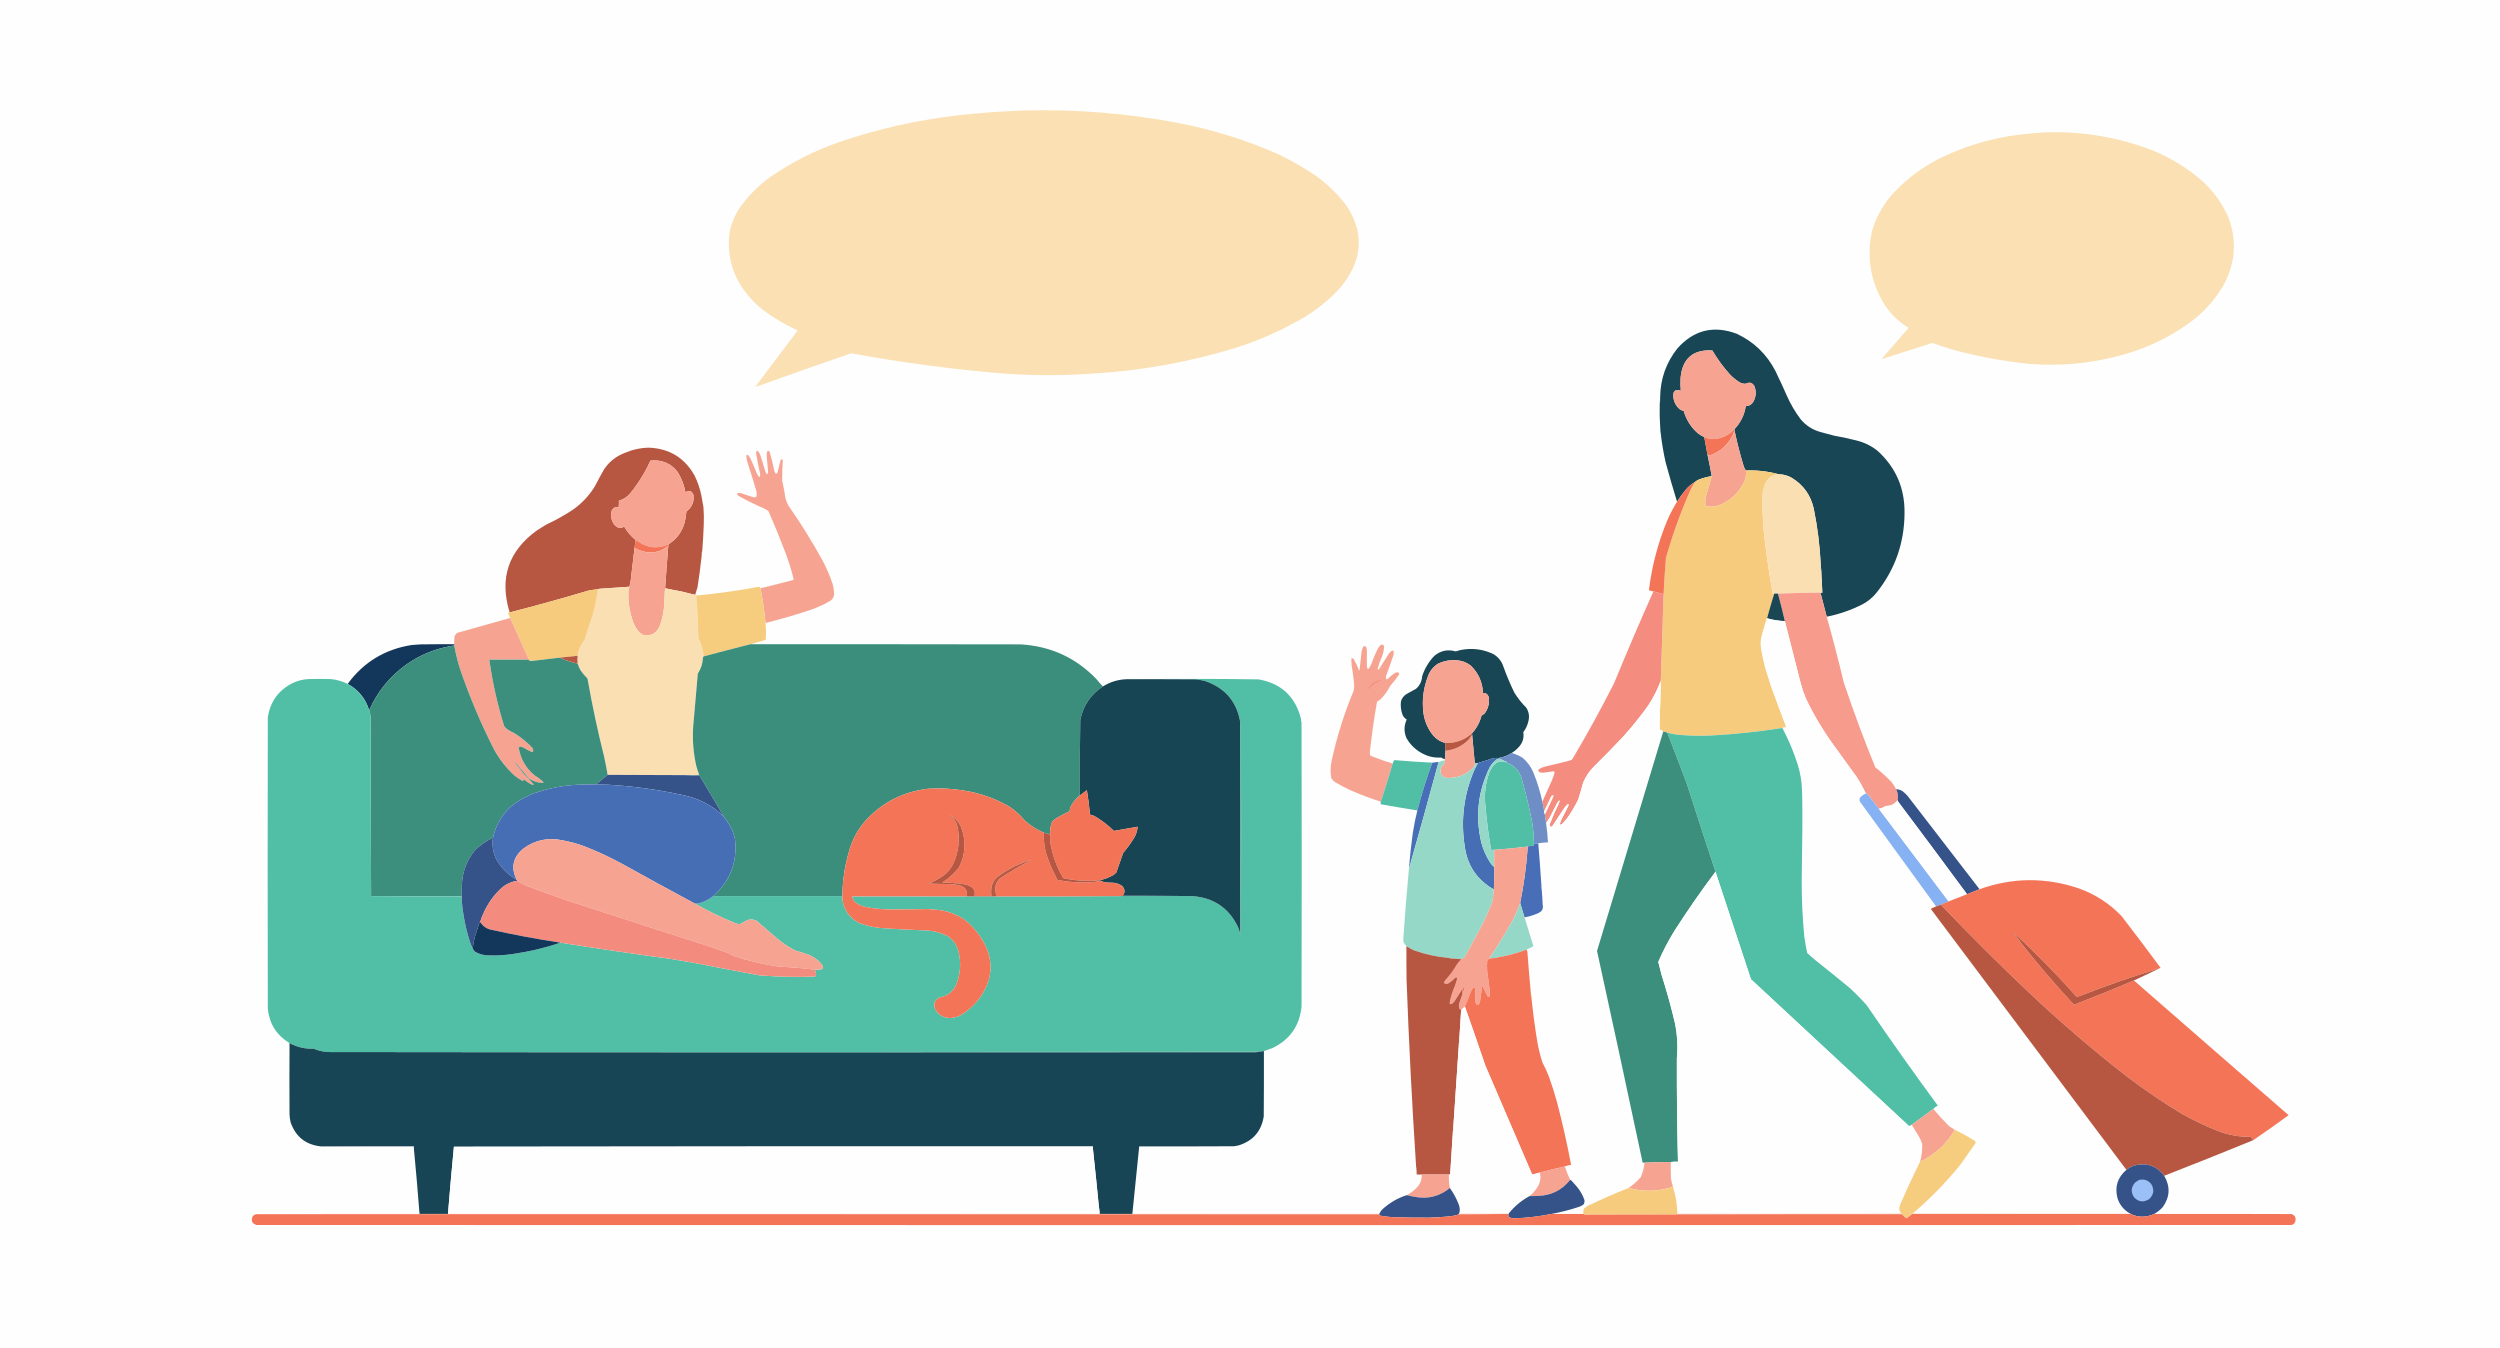 <?xml version="1.0" encoding="UTF-8"?>
<!DOCTYPE svg PUBLIC "-//W3C//DTD SVG 1.1//EN" "http://www.w3.org/Graphics/SVG/1.1/DTD/svg11.dtd">
<svg xmlns="http://www.w3.org/2000/svg" version="1.1" width="8000px" height="4312px" style="shape-rendering:geometricPrecision; text-rendering:geometricPrecision; image-rendering:optimizeQuality; fill-rule:evenodd; clip-rule:evenodd" xmlns:xlink="http://www.w3.org/1999/xlink">
<g><path style="opacity:0.227" fill="#fefefe" d="M -0.5,-0.5 C 2666.17,-0.5 5332.83,-0.5 7999.5,-0.5C 7999.5,1436.83 7999.5,2874.17 7999.5,4311.5C 5332.83,4311.5 2666.17,4311.5 -0.5,4311.5C -0.5,2874.17 -0.5,1436.83 -0.5,-0.5 Z"/></g>
<g><path style="opacity:1" fill="#fae0b3" d="M 3279.5,353.5 C 3443.64,349.382 3606.31,362.549 3767.5,393C 3878.76,414.305 3986.1,447.639 4089.5,493C 4129.62,512.395 4168.29,534.395 4205.5,559C 4243.83,585.66 4277.33,617.493 4306,654.5C 4326.15,682.472 4339.48,713.472 4346,747.5C 4350.76,781.969 4346.76,815.302 4334,847.5C 4320.16,879.654 4301.16,908.321 4277,933.5C 4246.38,964.456 4212.55,991.29 4175.5,1014C 4106.59,1054.78 4033.92,1087.45 3957.5,1112C 3804.51,1159.26 3647.84,1187.26 3487.5,1196C 3390.11,1202.66 3292.78,1201.99 3195.5,1194C 3037.09,1180.37 2879.75,1159.2 2723.5,1130.5C 2625.19,1164.32 2527.19,1198.82 2429.5,1234C 2425.58,1235.65 2421.58,1236.65 2417.5,1237C 2462.63,1177.22 2507.63,1117.39 2552.5,1057.5C 2512.79,1039.28 2475.46,1017.11 2440.5,991C 2406.14,963.626 2378.64,930.459 2358,891.5C 2334.19,841.845 2326.85,789.845 2336,735.5C 2342.05,712.077 2351.38,690.077 2364,669.5C 2391.75,629.083 2425.58,594.583 2465.5,566C 2533.35,519.241 2606.35,482.241 2684.5,455C 2808.63,412.571 2935.97,383.904 3066.5,369C 3137.45,361.046 3208.45,355.88 3279.5,353.5 Z"/></g>
<g><path style="opacity:1" fill="#fae0b3" d="M 6545.5,423.5 C 6663.56,419.666 6777.56,438.833 6887.5,481C 6949.03,506.082 7004.37,540.749 7053.5,585C 7086.05,616.215 7111.55,652.382 7130,693.5C 7158.57,768.3 7153.9,840.966 7116,911.5C 7091.71,953.134 7060.88,989.301 7023.5,1020C 6962.37,1067.41 6894.7,1103.07 6820.5,1127C 6712.66,1161.1 6602.33,1173.44 6489.5,1164C 6409.24,1155.51 6330.24,1140.84 6252.5,1120C 6229.24,1113.27 6206.24,1105.77 6183.5,1097.5C 6130.03,1114.53 6076.7,1131.53 6023.5,1148.5C 6022.48,1148 6022.31,1147.33 6023,1146.5C 6051.38,1114.29 6079.55,1081.96 6107.5,1049.5C 6076.64,1030.48 6051.14,1005.81 6031,975.5C 5985.48,901.707 5972.15,822.374 5991,737.5C 6005.1,691.272 6028.43,650.606 6061,615.5C 6101.8,572.682 6148.3,537.515 6200.5,510C 6282.58,468.972 6369.25,442.639 6460.5,431C 6488.92,427.7 6517.25,425.2 6545.5,423.5 Z"/></g>
<g><path style="opacity:1" fill="#184655" d="M 5845.5,1973.5 C 5838.83,1947.84 5832.17,1922.17 5825.5,1896.5C 5827.5,1896.5 5829.5,1896.5 5831.5,1896.5C 5831.05,1882.49 5830.39,1868.49 5829.5,1854.5C 5829.27,1838.97 5828.27,1823.63 5826.5,1808.5C 5823.67,1747.57 5816.17,1687.23 5804,1627.5C 5794.32,1584.59 5770.82,1551.76 5733.5,1529C 5720.47,1521.6 5706.47,1517.77 5691.5,1517.5C 5657.16,1508.16 5622.16,1504.16 5586.5,1505.5C 5583.85,1501.54 5581.69,1497.2 5580,1492.5C 5568.41,1454.49 5558.58,1416.15 5550.5,1377.5C 5550.5,1376.83 5550.5,1376.17 5550.5,1375.5C 5550.35,1374.45 5550.52,1373.45 5551,1372.5C 5570.29,1351.91 5582.13,1327.58 5586.5,1299.5C 5596.73,1299.47 5604.56,1295.14 5610,1286.5C 5619.5,1270.1 5620.84,1253.1 5614,1235.5C 5607.15,1224.22 5597.99,1221.72 5586.5,1228C 5578.56,1228.47 5571.22,1226.47 5564.5,1222C 5553.79,1214.96 5543.96,1206.8 5535,1197.5C 5513.99,1173.99 5495.49,1148.66 5479.5,1121.5C 5418.27,1117.9 5384.44,1146.57 5378,1207.5C 5377.18,1221.74 5377.34,1235.91 5378.5,1250C 5373.29,1248.75 5367.96,1248.42 5362.5,1249C 5358.7,1251.09 5356.2,1254.25 5355,1258.5C 5353,1278.66 5359.5,1295.5 5374.5,1309C 5378.69,1311.85 5383.19,1314.01 5388,1315.5C 5396.13,1343.28 5410.97,1366.78 5432.5,1386C 5438.87,1391.19 5445.87,1395.35 5453.5,1398.5C 5457.29,1418.13 5460.96,1437.8 5464.5,1457.5C 5469.24,1479.4 5473.57,1501.4 5477.5,1523.5C 5463.85,1525.75 5450.52,1529.25 5437.5,1534C 5432.27,1536.11 5427.6,1538.94 5423.5,1542.5C 5412.72,1548.76 5403.22,1556.76 5395,1566.5C 5384.51,1578.82 5375.01,1591.82 5366.5,1605.5C 5353.74,1563.81 5341.57,1521.81 5330,1479.5C 5323.87,1452.07 5319.04,1424.4 5315.5,1396.5C 5315.56,1391.27 5314.89,1386.27 5313.5,1381.5C 5312.83,1369.17 5312.17,1356.83 5311.5,1344.5C 5311.4,1319.83 5311.73,1295.16 5312.5,1270.5C 5313.31,1211.95 5331.81,1159.95 5368,1114.5C 5420.5,1055.93 5483.66,1040.43 5557.5,1068C 5612.09,1093.59 5653.25,1133.09 5681,1186.5C 5693.88,1212.93 5706.21,1239.59 5718,1266.5C 5729.89,1293.31 5744.56,1318.31 5762,1341.5C 5779.32,1362.26 5801.15,1376.09 5827.5,1383C 5841.12,1386.82 5854.78,1390.49 5868.5,1394C 5892.04,1398.03 5915.37,1403.03 5938.5,1409C 5964.03,1414.94 5987.03,1425.94 6007.5,1442C 6066.41,1495.17 6095.41,1561.67 6094.5,1641.5C 6094.1,1737.21 6064.27,1822.21 6005,1896.5C 5992.4,1912.2 5977.23,1924.7 5959.5,1934C 5923.28,1952.39 5885.28,1965.55 5845.5,1973.5 Z"/></g>
<g><path style="opacity:1" fill="#f6a391" d="M 5550.5,1375.5 C 5549.88,1375.39 5549.38,1375.06 5549,1374.5C 5528.75,1395.88 5503.92,1406.04 5474.5,1405C 5467.09,1403.9 5460.09,1401.74 5453.5,1398.5C 5445.87,1395.35 5438.87,1391.19 5432.5,1386C 5410.97,1366.78 5396.13,1343.28 5388,1315.5C 5383.19,1314.01 5378.69,1311.85 5374.5,1309C 5359.5,1295.5 5353,1278.66 5355,1258.5C 5356.2,1254.25 5358.7,1251.09 5362.5,1249C 5367.96,1248.42 5373.29,1248.75 5378.5,1250C 5377.34,1235.91 5377.18,1221.74 5378,1207.5C 5384.44,1146.57 5418.27,1117.9 5479.5,1121.5C 5495.49,1148.66 5513.99,1173.99 5535,1197.5C 5543.96,1206.8 5553.79,1214.96 5564.5,1222C 5571.22,1226.47 5578.56,1228.47 5586.5,1228C 5597.99,1221.72 5607.15,1224.22 5614,1235.5C 5620.84,1253.1 5619.5,1270.1 5610,1286.5C 5604.56,1295.14 5596.73,1299.47 5586.5,1299.5C 5582.13,1327.58 5570.29,1351.91 5551,1372.5C 5550.52,1373.45 5550.35,1374.45 5550.5,1375.5 Z"/></g>
<g><path style="opacity:1" fill="#577883" d="M 5312.5,1270.5 C 5311.73,1295.16 5311.4,1319.83 5311.5,1344.5C 5310.83,1335.34 5310.5,1326.01 5310.5,1316.5C 5310.38,1300.97 5311.05,1285.64 5312.5,1270.5 Z"/></g>
<g><path style="opacity:1" fill="#f47457" d="M 5550.5,1375.5 C 5550.5,1376.17 5550.5,1376.83 5550.5,1377.5C 5538.12,1414.05 5514.12,1439.88 5478.5,1455C 5473.9,1456.29 5469.24,1457.12 5464.5,1457.5C 5460.96,1437.8 5457.29,1418.13 5453.5,1398.5C 5460.09,1401.74 5467.09,1403.9 5474.5,1405C 5503.92,1406.04 5528.75,1395.88 5549,1374.5C 5549.38,1375.06 5549.88,1375.39 5550.5,1375.5 Z"/></g>
<g><path style="opacity:1" fill="#f6a391" d="M 5550.5,1377.5 C 5558.58,1416.15 5568.41,1454.49 5580,1492.5C 5581.69,1497.2 5583.85,1501.54 5586.5,1505.5C 5588.89,1521.62 5585.72,1536.62 5577,1550.5C 5557.42,1584.76 5528.92,1607.92 5491.5,1620C 5481.2,1621.39 5470.87,1621.73 5460.5,1621C 5459.33,1619.17 5458.17,1617.33 5457,1615.5C 5456.34,1607.46 5456.67,1599.46 5458,1591.5C 5464.81,1568.91 5471.31,1546.24 5477.5,1523.5C 5473.57,1501.4 5469.24,1479.4 5464.5,1457.5C 5469.24,1457.12 5473.9,1456.29 5478.5,1455C 5514.12,1439.88 5538.12,1414.05 5550.5,1377.5 Z"/></g>
<g><path style="opacity:1" fill="#a3b5bb" d="M 5313.5,1381.5 C 5314.89,1386.27 5315.56,1391.27 5315.5,1396.5C 5314.11,1391.73 5313.44,1386.73 5313.5,1381.5 Z"/></g>
<g><path style="opacity:1" fill="#b75741" d="M 2247.5,1759.5 C 2246.05,1765.27 2245.39,1771.27 2245.5,1777.5C 2241.82,1811.58 2237.32,1845.58 2232,1879.5C 2229.6,1887.54 2227.1,1895.54 2224.5,1903.5C 2208.89,1899.61 2193.22,1895.78 2177.5,1892C 2162.76,1889.48 2148.09,1886.65 2133.5,1883.5C 2132.08,1882.55 2130.41,1882.22 2128.5,1882.5C 2131.47,1837.14 2134.8,1791.81 2138.5,1746.5C 2139.45,1745.08 2139.78,1743.41 2139.5,1741.5C 2165.57,1724.9 2182.74,1701.57 2191,1671.5C 2193.89,1660.01 2195.73,1648.34 2196.5,1636.5C 2208.6,1627.88 2216.1,1616.22 2219,1601.5C 2219.67,1595.5 2219.67,1589.5 2219,1583.5C 2213.77,1570.72 2205.27,1568.05 2193.5,1575.5C 2189.38,1552.65 2181.22,1531.32 2169,1511.5C 2153.35,1489.91 2132.18,1477.41 2105.5,1474C 2097.5,1473.33 2089.5,1473.33 2081.5,1474C 2064.43,1511.67 2042.93,1546.5 2017,1578.5C 2007.03,1590 1994.86,1598 1980.5,1602.5C 1980.83,1609.53 1980.5,1616.53 1979.5,1623.5C 1968.83,1621.26 1961.33,1625.26 1957,1635.5C 1953.2,1652.75 1956.87,1668.09 1968,1681.5C 1971.58,1684.37 1975.41,1686.87 1979.5,1689C 1982.83,1689.67 1986.17,1689.67 1989.5,1689C 1992.28,1687.47 1994.95,1686.14 1997.5,1685C 2006.83,1701.49 2018.83,1715.65 2033.5,1727.5C 2032.86,1736.21 2031.86,1744.88 2030.5,1753.5C 2026.2,1788.79 2022.03,1824.12 2018,1859.5C 2016.51,1865.45 2015.34,1871.45 2014.5,1877.5C 1982.84,1879.61 1951.17,1881.78 1919.5,1884C 1917.29,1884.19 1915.29,1884.69 1913.5,1885.5C 1903.1,1886.52 1892.77,1888.02 1882.5,1890C 1799.45,1914.81 1715.95,1937.98 1632,1959.5C 1631.62,1958.94 1631.12,1958.61 1630.5,1958.5C 1597.65,1850.2 1626.99,1763.04 1718.5,1697C 1728,1690.75 1737.67,1684.75 1747.5,1679C 1777.43,1665.04 1806.09,1649.04 1833.5,1631C 1862.17,1610.67 1885.67,1585.5 1904,1555.5C 1912.96,1537.95 1922.29,1520.62 1932,1503.5C 1948.02,1478.72 1969.85,1460.88 1997.5,1450C 2022.38,1439.11 2048.38,1433.28 2075.5,1432.5C 2141.81,1434.88 2190.98,1464.88 2223,1522.5C 2232.39,1542 2239.39,1562.34 2244,1583.5C 2246.34,1596.51 2248.67,1609.51 2251,1622.5C 2252.54,1641.47 2252.87,1660.47 2252,1679.5C 2250.98,1706.21 2249.48,1732.88 2247.5,1759.5 Z"/></g>
<g><path style="opacity:1" fill="#f6a491" d="M 2449.5,1993.5 C 2446.03,1956.21 2440.7,1919.21 2433.5,1882.5C 2468.56,1873.98 2503.56,1865.15 2538.5,1856C 2539.1,1854.94 2539.43,1853.77 2539.5,1852.5C 2532.37,1823.64 2523.53,1795.31 2513,1767.5C 2496.13,1723.09 2478.13,1679.09 2459,1635.5C 2453.74,1631.9 2448.24,1628.73 2442.5,1626C 2415.46,1614.31 2389.12,1601.31 2363.5,1587C 2362,1585.5 2360.5,1584 2359,1582.5C 2358.41,1581.1 2358.57,1579.77 2359.5,1578.5C 2363.12,1577.34 2366.79,1577.17 2370.5,1578C 2383.78,1582.54 2397.12,1586.87 2410.5,1591C 2414.04,1591.85 2417.38,1591.35 2420.5,1589.5C 2421.66,1584.2 2421.83,1578.86 2421,1573.5C 2411.46,1541.02 2401.46,1508.69 2391,1476.5C 2389.01,1469.64 2388.18,1462.64 2388.5,1455.5C 2390.65,1455.37 2392.65,1455.87 2394.5,1457C 2396.33,1459.5 2398.17,1462 2400,1464.5C 2407.92,1481.25 2415.25,1498.25 2422,1515.5C 2423.96,1519.79 2426.63,1523.46 2430,1526.5C 2430.95,1526.09 2431.61,1525.43 2432,1524.5C 2432.67,1521.17 2432.67,1517.83 2432,1514.5C 2426.97,1493 2422.81,1471.33 2419.5,1449.5C 2419.53,1447.24 2419.87,1445.07 2420.5,1443C 2421.83,1442.33 2423.17,1442.33 2424.5,1443C 2427.61,1446.06 2430.11,1449.56 2432,1453.5C 2437.84,1470.69 2443.17,1488.02 2448,1505.5C 2449.27,1509.64 2451.1,1513.48 2453.5,1517C 2455.11,1517.66 2456.27,1517.16 2457,1515.5C 2457.17,1512.17 2457.33,1508.83 2457.5,1505.5C 2456,1490.18 2454.67,1474.85 2453.5,1459.5C 2453.67,1455.5 2453.83,1451.5 2454,1447.5C 2456.39,1441.32 2459.39,1440.98 2463,1446.5C 2468.75,1466.65 2473.75,1486.98 2478,1507.5C 2478.98,1510.1 2480.14,1512.6 2481.5,1515C 2484.53,1516.14 2486.69,1515.31 2488,1512.5C 2491.46,1498.85 2494.8,1485.19 2498,1471.5C 2500.63,1468.81 2502.97,1469.14 2505,1472.5C 2503.48,1494.13 2502.82,1515.79 2503,1537.5C 2506.98,1555.37 2510.31,1573.37 2513,1591.5C 2515.29,1601.36 2518.95,1610.69 2524,1619.5C 2562.67,1674.82 2598.34,1732.15 2631,1791.5C 2644.12,1815.82 2655.12,1841.16 2664,1867.5C 2667.63,1879.26 2669.29,1891.26 2669,1903.5C 2667.71,1911.92 2663.55,1918.42 2656.5,1923C 2637.98,1933.59 2618.65,1942.59 2598.5,1950C 2549.5,1966.61 2499.83,1981.11 2449.5,1993.5 Z"/></g>
<g><path style="opacity:1" fill="#f6a391" d="M 2139.5,1741.5 C 2111.56,1754.9 2083.56,1754.73 2055.5,1741C 2048.26,1736.25 2040.93,1731.75 2033.5,1727.5C 2018.83,1715.65 2006.83,1701.49 1997.5,1685C 1994.95,1686.14 1992.28,1687.47 1989.5,1689C 1986.17,1689.67 1982.83,1689.67 1979.5,1689C 1975.41,1686.87 1971.58,1684.37 1968,1681.5C 1956.87,1668.09 1953.2,1652.75 1957,1635.5C 1961.33,1625.26 1968.83,1621.26 1979.5,1623.5C 1980.5,1616.53 1980.83,1609.53 1980.5,1602.5C 1994.86,1598 2007.03,1590 2017,1578.5C 2042.93,1546.5 2064.43,1511.67 2081.5,1474C 2089.5,1473.33 2097.5,1473.33 2105.5,1474C 2132.18,1477.41 2153.35,1489.91 2169,1511.5C 2181.22,1531.32 2189.38,1552.65 2193.5,1575.5C 2205.27,1568.05 2213.77,1570.72 2219,1583.5C 2219.67,1589.5 2219.67,1595.5 2219,1601.5C 2216.1,1616.22 2208.6,1627.88 2196.5,1636.5C 2195.73,1648.34 2193.89,1660.01 2191,1671.5C 2182.74,1701.57 2165.57,1724.9 2139.5,1741.5 Z"/></g>
<g><path style="opacity:1" fill="#f6cb7e" d="M 5586.5,1505.5 C 5622.16,1504.16 5657.16,1508.16 5691.5,1517.5C 5669.91,1519.74 5655.07,1531.07 5647,1551.5C 5642.99,1563.52 5640.66,1575.85 5640,1588.5C 5639.22,1634.99 5641.55,1681.32 5647,1727.5C 5654.02,1785.09 5662.52,1842.42 5672.5,1899.5C 5674.17,1899.5 5675.83,1899.5 5677.5,1899.5C 5669.37,1925.69 5661.7,1952.02 5654.5,1978.5C 5646.63,2000.96 5640.13,2023.96 5635,2047.5C 5634.33,2055.5 5634.33,2063.5 5635,2071.5C 5638.64,2093.7 5643.31,2115.7 5649,2137.5C 5655.18,2156.37 5661.18,2175.37 5667,2194.5C 5682.97,2239.09 5699.47,2283.42 5716.5,2327.5C 5712.05,2327.63 5707.71,2328.3 5703.5,2329.5C 5626.28,2341.76 5548.61,2349.92 5470.5,2354C 5433.38,2355.59 5396.38,2354.26 5359.5,2350C 5351.38,2348.47 5343.38,2346.64 5335.5,2344.5C 5331.18,2343.17 5326.84,2341.84 5322.5,2340.5C 5318.77,2338.8 5315.1,2336.8 5311.5,2334.5C 5311.17,2329.33 5310.83,2324.17 5310.5,2319C 5312.36,2272.18 5313.69,2225.35 5314.5,2178.5C 5317.47,2086.23 5320.47,1993.89 5323.5,1901.5C 5325.33,1862.95 5327.83,1824.28 5331,1785.5C 5351.71,1712.35 5377.38,1641.02 5408,1571.5C 5412.67,1561.49 5417.84,1551.82 5423.5,1542.5C 5427.6,1538.94 5432.27,1536.11 5437.5,1534C 5450.52,1529.25 5463.85,1525.75 5477.5,1523.5C 5471.31,1546.24 5464.81,1568.91 5458,1591.5C 5456.67,1599.46 5456.34,1607.46 5457,1615.5C 5458.17,1617.33 5459.33,1619.17 5460.5,1621C 5470.87,1621.73 5481.2,1621.39 5491.5,1620C 5528.92,1607.92 5557.42,1584.76 5577,1550.5C 5585.72,1536.62 5588.89,1521.62 5586.5,1505.5 Z"/></g>
<g><path style="opacity:1" fill="#fadfb2" d="M 5691.5,1517.5 C 5706.47,1517.77 5720.47,1521.6 5733.5,1529C 5770.82,1551.76 5794.32,1584.59 5804,1627.5C 5816.17,1687.23 5823.67,1747.57 5826.5,1808.5C 5826.67,1812.85 5826.5,1817.18 5826,1821.5C 5825.67,1820.5 5825.33,1819.5 5825,1818.5C 5824.49,1820.83 5825.16,1822.83 5827,1824.5C 5827.35,1834.69 5828.18,1844.69 5829.5,1854.5C 5830.39,1868.49 5831.05,1882.49 5831.5,1896.5C 5829.5,1896.5 5827.5,1896.5 5825.5,1896.5C 5779.99,1896.89 5734.66,1897.89 5689.5,1899.5C 5685.5,1899.5 5681.5,1899.5 5677.5,1899.5C 5675.83,1899.5 5674.17,1899.5 5672.5,1899.5C 5662.52,1842.42 5654.02,1785.09 5647,1727.5C 5641.55,1681.32 5639.22,1634.99 5640,1588.5C 5640.66,1575.85 5642.99,1563.52 5647,1551.5C 5655.07,1531.07 5669.91,1519.74 5691.5,1517.5 Z"/></g>
<g><path style="opacity:1" fill="#f47457" d="M 5423.5,1542.5 C 5417.84,1551.82 5412.67,1561.49 5408,1571.5C 5377.38,1641.02 5351.71,1712.35 5331,1785.5C 5327.83,1824.28 5325.33,1862.95 5323.5,1901.5C 5311.5,1898.04 5299.5,1894.7 5287.5,1891.5C 5283.89,1890.51 5280.22,1889.68 5276.5,1889C 5285.86,1811.22 5305.69,1736.05 5336,1663.5C 5344.89,1643.38 5355.06,1624.05 5366.5,1605.5C 5375.01,1591.82 5384.51,1578.82 5395,1566.5C 5403.22,1556.76 5412.72,1548.76 5423.5,1542.5 Z"/></g>
<g><path style="opacity:1" fill="#f47457" d="M 2033.5,1727.5 C 2040.93,1731.75 2048.26,1736.25 2055.5,1741C 2083.56,1754.73 2111.56,1754.9 2139.5,1741.5C 2139.78,1743.41 2139.45,1745.08 2138.5,1746.5C 2111.95,1768.44 2082.28,1773.61 2049.5,1762C 2042.9,1759.64 2036.57,1756.81 2030.5,1753.5C 2031.86,1744.88 2032.86,1736.21 2033.5,1727.5 Z"/></g>
<g><path style="opacity:1" fill="#f6a391" d="M 2138.5,1746.5 C 2134.8,1791.81 2131.47,1837.14 2128.5,1882.5C 2130.41,1882.22 2132.08,1882.55 2133.5,1883.5C 2131.83,1883.5 2130.17,1883.5 2128.5,1883.5C 2127.91,1886.13 2127.58,1888.79 2127.5,1891.5C 2126.08,1904.31 2125.41,1917.31 2125.5,1930.5C 2124.83,1955.71 2119.99,1980.04 2111,2003.5C 2100.27,2027.78 2082.1,2036.95 2056.5,2031C 2052.66,2028.58 2048.99,2025.91 2045.5,2023C 2036.88,2013.4 2030.38,2002.56 2026,1990.5C 2014.43,1958.2 2009.43,1924.86 2011,1890.5C 2011.46,1885.95 2012.63,1881.62 2014.5,1877.5C 2015.34,1871.45 2016.51,1865.45 2018,1859.5C 2022.03,1824.12 2026.2,1788.79 2030.5,1753.5C 2036.57,1756.81 2042.9,1759.64 2049.5,1762C 2082.28,1773.61 2111.95,1768.44 2138.5,1746.5 Z"/></g>
<g><path style="opacity:1" fill="#e4beb8" d="M 2247.5,1759.5 C 2247.48,1765.71 2246.81,1771.71 2245.5,1777.5C 2245.39,1771.27 2246.05,1765.27 2247.5,1759.5 Z"/></g>
<g><path style="opacity:1" fill="#c7be9d" d="M 5826.5,1808.5 C 5828.27,1823.63 5829.27,1838.97 5829.5,1854.5C 5828.18,1844.69 5827.35,1834.69 5827,1824.5C 5825.16,1822.83 5824.49,1820.83 5825,1818.5C 5825.33,1819.5 5825.67,1820.5 5826,1821.5C 5826.5,1817.18 5826.67,1812.85 5826.5,1808.5 Z"/></g>
<g><path style="opacity:1" fill="#fadfb2" d="M 2014.5,1877.5 C 2012.63,1881.62 2011.46,1885.95 2011,1890.5C 2009.43,1924.86 2014.43,1958.2 2026,1990.5C 2030.38,2002.56 2036.88,2013.4 2045.5,2023C 2048.99,2025.91 2052.66,2028.58 2056.5,2031C 2082.1,2036.95 2100.27,2027.78 2111,2003.5C 2119.99,1980.04 2124.83,1955.71 2125.5,1930.5C 2126.86,1917.69 2127.52,1904.69 2127.5,1891.5C 2127.58,1888.79 2127.91,1886.13 2128.5,1883.5C 2130.17,1883.5 2131.83,1883.5 2133.5,1883.5C 2148.09,1886.65 2162.76,1889.48 2177.5,1892C 2193.22,1895.78 2208.89,1899.61 2224.5,1903.5C 2229.98,1904.49 2235.64,1904.82 2241.5,1904.5C 2237.03,1905.49 2232.36,1905.82 2227.5,1905.5C 2228.75,1918.15 2229.92,1930.82 2231,1943.5C 2232.65,1976.48 2233.98,2009.48 2235,2042.5C 2244.5,2060.91 2250,2080.24 2251.5,2100.5C 2250.47,2101.55 2249.8,2102.89 2249.5,2104.5C 2248.69,2123.09 2243.19,2140.09 2233,2155.5C 2227.74,2212.81 2222.74,2270.14 2218,2327.5C 2215.58,2368.99 2218.91,2409.99 2228,2450.5C 2230.61,2460.37 2233.77,2470.04 2237.5,2479.5C 2222.85,2480.5 2208.18,2480.83 2193.5,2480.5C 2110.5,2479.87 2027.5,2479.54 1944.5,2479.5C 1941.15,2459.77 1937.32,2440.1 1933,2420.5C 1912.33,2338.15 1894.66,2255.15 1880,2171.5C 1871.92,2163.42 1864.58,2154.75 1858,2145.5C 1853.95,2138.42 1850.78,2131.08 1848.5,2123.5C 1847.37,2115.14 1847.37,2106.8 1848.5,2098.5C 1851.09,2079.33 1858.59,2062.33 1871,2047.5C 1879.04,2020.7 1887.71,1994.03 1897,1967.5C 1904.33,1940.51 1909.83,1913.18 1913.5,1885.5C 1915.29,1884.69 1917.29,1884.19 1919.5,1884C 1951.17,1881.78 1982.84,1879.61 2014.5,1877.5 Z"/></g>
<g><path style="opacity:1" fill="#f6cc7e" d="M 2433.5,1882.5 C 2440.7,1919.21 2446.03,1956.21 2449.5,1993.5C 2451.74,2011.49 2451.9,2029.49 2450,2047.5C 2433.72,2052.11 2417.55,2056.77 2401.5,2061.5C 2351.42,2074.19 2301.42,2087.19 2251.5,2100.5C 2250,2080.24 2244.5,2060.91 2235,2042.5C 2233.98,2009.48 2232.65,1976.48 2231,1943.5C 2229.92,1930.82 2228.75,1918.15 2227.5,1905.5C 2232.36,1905.82 2237.03,1905.49 2241.5,1904.5C 2304.55,1898.12 2367.22,1889.12 2429.5,1877.5C 2431.54,1878.66 2432.87,1880.33 2433.5,1882.5 Z"/></g>
<g><path style="opacity:1" fill="#f6cb7e" d="M 1913.5,1885.5 C 1909.83,1913.18 1904.33,1940.51 1897,1967.5C 1887.71,1994.03 1879.04,2020.7 1871,2047.5C 1858.59,2062.33 1851.09,2079.33 1848.5,2098.5C 1829.48,2100.3 1810.48,2102.3 1791.5,2104.5C 1760.37,2108.38 1729.2,2112.04 1698,2115.5C 1696.83,2115.17 1695.67,2114.83 1694.5,2114.5C 1694.06,2113.26 1693.39,2112.26 1692.5,2111.5C 1692.5,2111.17 1692.5,2110.83 1692.5,2110.5C 1672.73,2065.97 1652.73,2021.64 1632.5,1977.5C 1630.18,1972.19 1627.85,1966.85 1625.5,1961.5C 1627.54,1960.93 1629.21,1959.93 1630.5,1958.5C 1631.12,1958.61 1631.62,1958.94 1632,1959.5C 1715.95,1937.98 1799.45,1914.81 1882.5,1890C 1892.77,1888.02 1903.1,1886.52 1913.5,1885.5 Z"/></g>
<g><path style="opacity:1" fill="#f48c7f" d="M 5287.5,1891.5 C 5299.5,1894.7 5311.5,1898.04 5323.5,1901.5C 5320.47,1993.89 5317.47,2086.23 5314.5,2178.5C 5303.85,2207.13 5290.02,2234.13 5273,2259.5C 5248.23,2293.95 5221.56,2326.95 5193,2358.5C 5163.39,2390.11 5133.06,2421.11 5102,2451.5C 5086.45,2466.72 5074.45,2484.39 5066,2504.5C 5061.13,2522.98 5055.8,2541.31 5050,2559.5C 5039.51,2580.49 5027.51,2600.49 5014,2619.5C 5009.28,2625.09 5004.45,2630.59 4999.5,2636C 4997.63,2637.37 4995.63,2638.53 4993.5,2639.5C 4992.05,2638.83 4991.39,2637.66 4991.5,2636C 4992.8,2631.77 4994.3,2627.6 4996,2623.5C 5003.59,2609.32 5010.92,2594.99 5018,2580.5C 5018.98,2578.26 5019.48,2575.93 5019.5,2573.5C 5018.13,2573.34 5016.79,2573.51 5015.5,2574C 5011.88,2578.07 5008.38,2582.24 5005,2586.5C 4993.25,2605 4981.25,2623.34 4969,2641.5C 4967.09,2645.01 4964.26,2646.18 4960.5,2645C 4959.38,2641.93 4959.22,2638.76 4960,2635.5C 4968.25,2613.67 4977.58,2592.33 4988,2571.5C 4992.4,2559.64 4991.07,2558.31 4984,2567.5C 4974.97,2585.19 4965.97,2602.85 4957,2620.5C 4953.97,2625.02 4950.8,2629.35 4947.5,2633.5C 4946.08,2624.65 4944.75,2615.65 4943.5,2606.5C 4952.59,2587.98 4961.43,2569.31 4970,2550.5C 4970.5,2548.53 4970.66,2546.53 4970.5,2544.5C 4967.74,2544.74 4965.57,2546.08 4964,2548.5C 4956.49,2564.19 4948.99,2579.86 4941.5,2595.5C 4939.4,2585.65 4937.4,2575.65 4935.5,2565.5C 4945.38,2542.74 4955.54,2520.07 4966,2497.5C 4969.44,2489.53 4972.27,2481.36 4974.5,2473C 4974.57,2469.05 4972.57,2467.55 4968.5,2468.5C 4960.14,2469.47 4951.8,2470.64 4943.5,2472C 4938.83,2472.67 4934.17,2472.67 4929.5,2472C 4924.08,2470.93 4921.91,2467.76 4923,2462.5C 4928.36,2458.74 4934.19,2455.9 4940.5,2454C 4965.45,2447.85 4990.45,2441.85 5015.5,2436C 5019.79,2434.51 5024.12,2433.18 5028.5,2432C 5029.67,2430.83 5030.83,2429.67 5032,2428.5C 5078.9,2349.37 5123.23,2268.71 5165,2186.5C 5205.39,2088.16 5247.22,1990.49 5290.5,1893.5C 5289.4,1892.82 5288.4,1892.16 5287.5,1891.5 Z"/></g>
<g><path style="opacity:1" fill="#f79c8d" d="M 5825.5,1896.5 C 5832.17,1922.17 5838.83,1947.84 5845.5,1973.5C 5864.98,2043.06 5883.15,2113.06 5900,2183.5C 5930.68,2275.2 5964.35,2365.87 6001,2455.5C 6018.9,2469.72 6035.9,2485.06 6052,2501.5C 6058.18,2508.85 6063.34,2516.85 6067.5,2525.5C 6073.35,2536.51 6075.02,2548.18 6072.5,2560.5C 6063.03,2573.12 6050.36,2579.28 6034.5,2579C 6027.73,2583.55 6020.4,2586.72 6012.5,2588.5C 5999.99,2571.5 5986.99,2554.83 5973.5,2538.5C 5972.58,2539.13 5971.58,2539.46 5970.5,2539.5C 5961.93,2520.37 5951.76,2502.04 5940,2484.5C 5915.91,2450.66 5891.58,2416.99 5867,2383.5C 5832.77,2336.41 5803.11,2286.41 5778,2233.5C 5771.53,2217.88 5766.19,2201.88 5762,2185.5C 5745.27,2119.43 5728.44,2053.43 5711.5,1987.5C 5704.77,1957.98 5697.44,1928.65 5689.5,1899.5C 5734.66,1897.89 5779.99,1896.89 5825.5,1896.5 Z"/></g>
<g><path style="opacity:1" fill="#1b4755" d="M 5677.5,1899.5 C 5681.5,1899.5 5685.5,1899.5 5689.5,1899.5C 5697.44,1928.65 5704.77,1957.98 5711.5,1987.5C 5692.07,1986.89 5673.07,1983.89 5654.5,1978.5C 5661.7,1952.02 5669.37,1925.69 5677.5,1899.5 Z"/></g>
<g><path style="opacity:1" fill="#f8c1a0" d="M 2127.5,1891.5 C 2127.52,1904.69 2126.86,1917.69 2125.5,1930.5C 2125.41,1917.31 2126.08,1904.31 2127.5,1891.5 Z"/></g>
<g><path style="opacity:1" fill="#fefefe" d="M 5654.5,1978.5 C 5673.07,1983.89 5692.07,1986.89 5711.5,1987.5C 5728.44,2053.43 5745.27,2119.43 5762,2185.5C 5766.19,2201.88 5771.53,2217.88 5778,2233.5C 5803.11,2286.41 5832.77,2336.41 5867,2383.5C 5891.58,2416.99 5915.91,2450.66 5940,2484.5C 5951.76,2502.04 5961.93,2520.37 5970.5,2539.5C 5963.47,2542.45 5957.3,2546.78 5952,2552.5C 5950.08,2556.81 5950.08,2561.14 5952,2565.5C 6033.03,2677.35 6114.2,2789.02 6195.5,2900.5C 6189.73,2902.77 6184.06,2905.43 6178.5,2908.5C 6387.19,3186.85 6595.86,3465.19 6804.5,3743.5C 6776.05,3767.69 6766.55,3798.03 6776,3834.5C 6783.19,3856.18 6796.69,3872.51 6816.5,3883.5C 6584.67,3883.83 6353,3883.5 6121.5,3882.5C 6177.71,3834.79 6228.88,3782.13 6275,3724.5C 6290.91,3702.34 6306.58,3680.01 6322,3657.5C 6322.42,3655.21 6321.75,3653.21 6320,3651.5C 6299.33,3638.08 6277.83,3626.08 6255.5,3615.5C 6249.41,3611.92 6243.41,3608.09 6237.5,3604C 6219.53,3586.2 6202.53,3567.7 6186.5,3548.5C 6190.22,3544.46 6194.56,3541.13 6199.5,3538.5C 6200.52,3538 6200.69,3537.33 6200,3536.5C 6122.72,3431.55 6047.39,3325.22 5974,3217.5C 5956.53,3197.7 5938.03,3178.86 5918.5,3161C 5882.12,3130.95 5845.46,3101.29 5808.5,3072C 5799.7,3064.87 5791.2,3057.37 5783,3049.5C 5779.57,3032.92 5776.57,3016.25 5774,2999.5C 5768.03,2938.98 5765.19,2878.32 5765.5,2817.5C 5766.06,2761.5 5766.73,2705.5 5767.5,2649.5C 5768.17,2633.34 5768.5,2617 5768.5,2600.5C 5768.71,2577.65 5768.04,2554.98 5766.5,2532.5C 5765.95,2503.49 5761.45,2475.16 5753,2447.5C 5740.04,2406.6 5723.54,2367.27 5703.5,2329.5C 5707.71,2328.3 5712.05,2327.63 5716.5,2327.5C 5699.47,2283.42 5682.97,2239.09 5667,2194.5C 5661.18,2175.37 5655.18,2156.37 5649,2137.5C 5643.31,2115.7 5638.64,2093.7 5635,2071.5C 5634.33,2063.5 5634.33,2055.5 5635,2047.5C 5640.13,2023.96 5646.63,2000.96 5654.5,1978.5 Z"/></g>
<g><path style="opacity:1" fill="#f6a491" d="M 1632.5,1977.5 C 1652.73,2021.64 1672.73,2065.97 1692.5,2110.5C 1650.17,2110.5 1607.83,2110.5 1565.5,2110.5C 1565.22,2112.41 1565.55,2114.08 1566.5,2115.5C 1576.48,2185.74 1591.98,2254.74 1613,2322.5C 1615.7,2327.08 1619.2,2330.91 1623.5,2334C 1631.18,2338.84 1639.18,2343.18 1647.5,2347C 1667.79,2359.96 1686.29,2375.13 1703,2392.5C 1705.8,2396.09 1706.8,2400.09 1706,2404.5C 1705.04,2405.89 1703.71,2406.56 1702,2406.5C 1692.5,2402.33 1683.33,2397.5 1674.5,2392C 1670.7,2389.95 1666.7,2388.95 1662.5,2389C 1660.94,2391 1660.27,2393.33 1660.5,2396C 1666.86,2430.4 1683.53,2458.73 1710.5,2481C 1720.29,2486.98 1729.46,2493.81 1738,2501.5C 1738.49,2502.79 1738.66,2504.13 1738.5,2505.5C 1721.77,2505.2 1706.44,2500.37 1692.5,2491C 1677.99,2473.66 1663.32,2456.49 1648.5,2439.5C 1647.48,2440 1647.31,2440.67 1648,2441.5C 1657.71,2452.88 1667.05,2464.54 1676,2476.5C 1687.38,2487.38 1698.21,2498.71 1708.5,2510.5C 1706.58,2511.64 1704.58,2511.81 1702.5,2511C 1692.38,2506.2 1683.22,2500.03 1675,2492.5C 1675.13,2494.42 1675.3,2496.42 1675.5,2498.5C 1673.8,2498.66 1672.13,2498.49 1670.5,2498C 1661.62,2493.12 1653.29,2487.45 1645.5,2481C 1619.42,2456.94 1597.92,2429.44 1581,2398.5C 1538.59,2315.03 1502.26,2229.03 1472,2140.5C 1464.24,2115.75 1458.07,2090.75 1453.5,2065.5C 1453.5,2064.17 1453.5,2062.83 1453.5,2061.5C 1453.33,2054.16 1453.5,2046.83 1454,2039.5C 1455.2,2033.32 1458.36,2028.48 1463.5,2025C 1519.87,2009.04 1576.2,1993.21 1632.5,1977.5 Z"/></g>
<g><path style="opacity:1" fill="#3c8e7c" d="M 2401.5,2061.5 C 2689.5,2061.33 2977.5,2061.5 3265.5,2062C 3361.02,2067.36 3441.86,2104.19 3508,2172.5C 3514.71,2181.04 3521.88,2189.04 3529.5,2196.5C 3490.57,2221.97 3466.4,2257.64 3457,2303.5C 3455.52,2384.14 3455.02,2464.81 3455.5,2545.5C 3441.94,2556.13 3431.6,2569.29 3424.5,2585C 3423.9,2588.72 3423.24,2592.38 3422.5,2596C 3408.88,2602.48 3395.55,2609.48 3382.5,2617C 3376.69,2620.33 3371.53,2624.49 3367,2629.5C 3362.61,2639.72 3360.44,2650.39 3360.5,2661.5C 3359.83,2664.36 3359.17,2667.36 3358.5,2670.5C 3352.53,2668.29 3346.53,2666.29 3340.5,2664.5C 3317.38,2655.11 3296.72,2641.95 3278.5,2625C 3264.31,2607.8 3247.97,2593.13 3229.5,2581C 3184.78,2555.09 3136.78,2538.09 3085.5,2530C 3047.05,2523.46 3008.38,2521.46 2969.5,2524C 2891.43,2533.45 2825.6,2566.62 2772,2623.5C 2745.01,2653.47 2726.34,2688.13 2716,2727.5C 2702.22,2775.52 2695.39,2824.52 2695.5,2874.5C 2694.53,2872.39 2694.2,2870.06 2694.5,2867.5C 2557.17,2867.5 2419.83,2867.5 2282.5,2867.5C 2336.87,2818.91 2360.04,2758.24 2352,2685.5C 2348.42,2668.36 2342.09,2652.36 2333,2637.5C 2327.64,2629.32 2322.14,2621.32 2316.5,2613.5C 2290.67,2569.83 2264.83,2526.17 2239,2482.5C 2223.74,2481.84 2208.57,2481.17 2193.5,2480.5C 2208.18,2480.83 2222.85,2480.5 2237.5,2479.5C 2233.77,2470.04 2230.61,2460.37 2228,2450.5C 2218.91,2409.99 2215.58,2368.99 2218,2327.5C 2222.74,2270.14 2227.74,2212.81 2233,2155.5C 2243.19,2140.09 2248.69,2123.09 2249.5,2104.5C 2249.8,2102.89 2250.47,2101.55 2251.5,2100.5C 2301.42,2087.19 2351.42,2074.19 2401.5,2061.5 Z"/></g>
<g><path style="opacity:1" fill="#13375b" d="M 1453.5,2061.5 C 1453.5,2062.83 1453.5,2064.17 1453.5,2065.5C 1362.87,2079.66 1288.37,2122 1230,2192.5C 1210.72,2216.7 1194.72,2243.03 1182,2271.5C 1181.62,2270.94 1181.12,2270.61 1180.5,2270.5C 1168.67,2234.15 1146,2206.82 1112.5,2188.5C 1163.4,2119.02 1231.73,2077.52 1317.5,2064C 1326.82,2063.17 1336.15,2062.5 1345.5,2062C 1381.5,2061.5 1417.5,2061.33 1453.5,2061.5 Z"/></g>
<g><path style="opacity:1" fill="#f6a491" d="M 4456.5,2443.5 C 4444.7,2484.51 4432.04,2525.18 4418.5,2565.5C 4384.84,2554.65 4351.84,2542.15 4319.5,2528C 4303.36,2520.43 4287.69,2512.1 4272.5,2503C 4267.29,2499.45 4263.12,2494.95 4260,2489.5C 4256.86,2471.48 4257.19,2453.48 4261,2435.5C 4277.79,2357.94 4301.46,2282.61 4332,2209.5C 4333.37,2201.88 4333.71,2194.21 4333,2186.5C 4330.98,2166.75 4328.32,2147.08 4325,2127.5C 4324.5,2120.51 4324.33,2113.51 4324.5,2106.5C 4327.65,2105.96 4330.15,2106.96 4332,2109.5C 4338.55,2120.63 4344.05,2132.29 4348.5,2144.5C 4349,2145.52 4349.67,2145.69 4350.5,2145C 4352.92,2125.24 4355.09,2105.41 4357,2085.5C 4358.02,2079.45 4360.02,2073.78 4363,2068.5C 4366.88,2066.75 4369.88,2067.75 4372,2071.5C 4372.67,2074.17 4373.33,2076.83 4374,2079.5C 4374.27,2096.51 4374.27,2113.51 4374,2130.5C 4374.21,2133.62 4374.87,2136.62 4376,2139.5C 4377.05,2140.52 4378.22,2140.68 4379.5,2140C 4382.64,2136.22 4385.14,2132.05 4387,2127.5C 4393.55,2109.84 4400.89,2092.51 4409,2075.5C 4411.75,2070.75 4415.25,2066.58 4419.5,2063C 4423.89,2061.94 4427.05,2063.44 4429,2067.5C 4428.9,2079.24 4426.57,2090.57 4422,2101.5C 4416.5,2114 4412,2126.83 4408.5,2140C 4408.83,2141.17 4409.17,2142.33 4409.5,2143.5C 4411.15,2142.35 4412.65,2141.02 4414,2139.5C 4424.08,2123 4434.42,2106.66 4445,2090.5C 4457.43,2076.76 4462.09,2078.76 4459,2096.5C 4451.73,2118.32 4444.06,2139.98 4436,2161.5C 4434.72,2165.1 4434.39,2168.76 4435,2172.5C 4436.73,2173.58 4438.56,2173.74 4440.5,2173C 4448.3,2164.86 4456.97,2157.86 4466.5,2152C 4470.32,2150.98 4473.82,2151.48 4477,2153.5C 4477.67,2155.17 4477.67,2156.83 4477,2158.5C 4468.43,2171.07 4459.1,2183.07 4449,2194.5C 4440.49,2211.02 4429.65,2225.85 4416.5,2239C 4413.34,2241.42 4410,2243.58 4406.5,2245.5C 4397.01,2298.88 4389.35,2352.55 4383.5,2406.5C 4383.67,2409.83 4383.83,2413.17 4384,2416.5C 4385.92,2417.54 4387.75,2418.71 4389.5,2420C 4411.52,2428.73 4433.86,2436.56 4456.5,2443.5 Z"/></g>
<g><path style="opacity:1" fill="#3c8f7c" d="M 1453.5,2065.5 C 1458.07,2090.75 1464.24,2115.75 1472,2140.5C 1502.26,2229.03 1538.59,2315.03 1581,2398.5C 1597.92,2429.44 1619.42,2456.94 1645.5,2481C 1653.29,2487.45 1661.62,2493.12 1670.5,2498C 1672.13,2498.49 1673.8,2498.66 1675.5,2498.5C 1675.3,2496.42 1675.13,2494.42 1675,2492.5C 1683.22,2500.03 1692.38,2506.2 1702.5,2511C 1704.58,2511.81 1706.58,2511.64 1708.5,2510.5C 1698.21,2498.71 1687.38,2487.38 1676,2476.5C 1667.05,2464.54 1657.71,2452.88 1648,2441.5C 1647.31,2440.67 1647.48,2440 1648.5,2439.5C 1663.32,2456.49 1677.99,2473.66 1692.5,2491C 1706.44,2500.37 1721.77,2505.2 1738.5,2505.5C 1738.66,2504.13 1738.49,2502.79 1738,2501.5C 1729.46,2493.81 1720.29,2486.98 1710.5,2481C 1683.53,2458.73 1666.86,2430.4 1660.5,2396C 1660.27,2393.33 1660.94,2391 1662.5,2389C 1666.7,2388.95 1670.7,2389.95 1674.5,2392C 1683.33,2397.5 1692.5,2402.33 1702,2406.5C 1703.71,2406.56 1705.04,2405.89 1706,2404.5C 1706.8,2400.09 1705.8,2396.09 1703,2392.5C 1686.29,2375.13 1667.79,2359.96 1647.5,2347C 1639.18,2343.18 1631.18,2338.84 1623.5,2334C 1619.2,2330.91 1615.7,2327.08 1613,2322.5C 1591.98,2254.74 1576.48,2185.74 1566.5,2115.5C 1566.5,2114.17 1566.5,2112.83 1566.5,2111.5C 1608.5,2111.5 1650.5,2111.5 1692.5,2111.5C 1693.39,2112.26 1694.06,2113.26 1694.5,2114.5C 1695.67,2114.83 1696.83,2115.17 1698,2115.5C 1729.2,2112.04 1760.37,2108.38 1791.5,2104.5C 1809.63,2112.99 1828.63,2119.32 1848.5,2123.5C 1850.78,2131.08 1853.95,2138.42 1858,2145.5C 1864.58,2154.75 1871.92,2163.42 1880,2171.5C 1894.66,2255.15 1912.33,2338.15 1933,2420.5C 1937.32,2440.1 1941.15,2459.77 1944.5,2479.5C 1932.37,2489.12 1920.37,2498.95 1908.5,2509C 1895.99,2509.17 1883.66,2509.67 1871.5,2510.5C 1813.29,2510.75 1756.95,2520.92 1702.5,2541C 1676.44,2551.52 1652.77,2565.86 1631.5,2584C 1603.82,2610.82 1585.82,2642.99 1577.5,2680.5C 1556.21,2690.73 1537.04,2704.07 1520,2720.5C 1493.7,2752.59 1479.7,2789.59 1478,2831.5C 1477.5,2843.5 1477.33,2855.5 1477.5,2867.5C 1380.83,2867.5 1284.17,2867.5 1187.5,2867.5C 1186.67,2676.33 1186.17,2485 1186,2293.5C 1184.93,2285.56 1183.1,2277.9 1180.5,2270.5C 1181.12,2270.61 1181.62,2270.94 1182,2271.5C 1194.72,2243.03 1210.72,2216.7 1230,2192.5C 1288.37,2122 1362.87,2079.66 1453.5,2065.5 Z"/></g>
<g><path style="opacity:1" fill="#184655" d="M 4837.5,2409.5 C 4824.83,2417.61 4811.16,2422.94 4796.5,2425.5C 4790.49,2425.33 4784.49,2425.5 4778.5,2426C 4762.28,2431.69 4745.95,2436.85 4729.5,2441.5C 4725.88,2441.32 4722.54,2441.99 4719.5,2443.5C 4716.37,2411.51 4713.37,2379.51 4710.5,2347.5C 4710.5,2347.17 4710.5,2346.83 4710.5,2346.5C 4725.36,2330.11 4735.53,2311.11 4741,2289.5C 4746.53,2287.24 4750.86,2283.57 4754,2278.5C 4763.21,2263.77 4766.55,2247.77 4764,2230.5C 4760.97,2221.62 4754.8,2217.29 4745.5,2217.5C 4744.02,2183.06 4731.02,2153.89 4706.5,2130C 4693.63,2119.9 4678.96,2114.24 4662.5,2113C 4641.09,2111.05 4620.76,2114.71 4601.5,2124C 4585.86,2133.98 4575.03,2147.81 4569,2165.5C 4554.65,2203 4549.98,2241.67 4555,2281.5C 4558.92,2308.96 4569.58,2333.29 4587,2354.5C 4597.36,2365.92 4609.86,2373.58 4624.5,2377.5C 4624.5,2388.5 4624.5,2399.5 4624.5,2410.5C 4624.59,2416.86 4624.26,2423.2 4623.5,2429.5C 4619.13,2428.48 4615.13,2426.65 4611.5,2424C 4591.79,2425.49 4573.13,2421.83 4555.5,2413C 4532.16,2401.65 4513.99,2384.82 4501,2362.5C 4492.21,2342.38 4492.37,2322.38 4501.5,2302.5C 4496.15,2299.32 4491.98,2294.98 4489,2289.5C 4483.17,2275.02 4481.17,2260.02 4483,2244.5C 4486.14,2233.69 4492.64,2225.52 4502.5,2220C 4512.3,2214.93 4521.96,2209.6 4531.5,2204C 4543.49,2193.19 4549.99,2179.69 4551,2163.5C 4559.12,2139.07 4571.96,2117.57 4589.5,2099C 4609.86,2081.94 4632.86,2077.1 4658.5,2084.5C 4667.54,2081.16 4676.88,2078.99 4686.5,2078C 4718.71,2074.02 4749.38,2079.02 4778.5,2093C 4794.46,2102.3 4805.29,2115.8 4811,2133.5C 4821.11,2161.82 4832.77,2189.49 4846,2216.5C 4856.74,2233.96 4869.41,2249.96 4884,2264.5C 4892.46,2277.77 4894.79,2292.1 4891,2307.5C 4888.05,2320.56 4882.55,2332.4 4874.5,2343C 4877.26,2360.05 4873.09,2375.22 4862,2388.5C 4854.84,2396.83 4846.68,2403.83 4837.5,2409.5 Z"/></g>
<g><path style="opacity:1" fill="#b75842" d="M 1848.5,2098.5 C 1847.37,2106.8 1847.37,2115.14 1848.5,2123.5C 1828.63,2119.32 1809.63,2112.99 1791.5,2104.5C 1810.48,2102.3 1829.48,2100.3 1848.5,2098.5 Z"/></g>
<g><path style="opacity:1" fill="#5d9380" d="M 1692.5,2110.5 C 1692.5,2110.83 1692.5,2111.17 1692.5,2111.5C 1650.5,2111.5 1608.5,2111.5 1566.5,2111.5C 1566.5,2112.83 1566.5,2114.17 1566.5,2115.5C 1565.55,2114.08 1565.22,2112.41 1565.5,2110.5C 1607.83,2110.5 1650.17,2110.5 1692.5,2110.5 Z"/></g>
<g><path style="opacity:1" fill="#f6a391" d="M 4710.5,2346.5 C 4686.13,2368.49 4657.46,2378.83 4624.5,2377.5C 4609.86,2373.58 4597.36,2365.92 4587,2354.5C 4569.58,2333.29 4558.92,2308.96 4555,2281.5C 4549.98,2241.67 4554.65,2203 4569,2165.5C 4575.03,2147.81 4585.86,2133.98 4601.5,2124C 4620.76,2114.71 4641.09,2111.05 4662.5,2113C 4678.96,2114.24 4693.63,2119.9 4706.5,2130C 4731.02,2153.89 4744.02,2183.06 4745.5,2217.5C 4754.8,2217.29 4760.97,2221.62 4764,2230.5C 4766.55,2247.77 4763.21,2263.77 4754,2278.5C 4750.86,2283.57 4746.53,2287.24 4741,2289.5C 4735.53,2311.11 4725.36,2330.11 4710.5,2346.5 Z"/></g>
<g><path style="opacity:1" fill="#51bfa6" d="M 1112.5,2188.5 C 1146,2206.82 1168.67,2234.15 1180.5,2270.5C 1183.1,2277.9 1184.93,2285.56 1186,2293.5C 1186.17,2485 1186.67,2676.33 1187.5,2867.5C 1283.67,2868.5 1380,2868.83 1476.5,2868.5C 1476.19,2872.37 1476.52,2876.04 1477.5,2879.5C 1481.16,2926.6 1490.32,2972.6 1505,3017.5C 1507.23,3023.39 1509.73,3029.06 1512.5,3034.5C 1514.19,3038.37 1516.53,3041.87 1519.5,3045C 1531.77,3052.4 1545.1,3056.4 1559.5,3057C 1586.3,3058.32 1612.96,3056.99 1639.5,3053C 1692.21,3045.62 1743.54,3033.45 1793.5,3016.5C 1911.95,3035.36 2030.61,3052.86 2149.5,3069C 2174.79,3073.55 2200.13,3077.88 2225.5,3082C 2293.44,3095.39 2361.44,3108.39 2429.5,3121C 2488.76,3125.86 2548.09,3127.2 2607.5,3125C 2610.52,3123.47 2611.85,3120.97 2611.5,3117.5C 2611.21,3112.01 2609.55,3107.01 2606.5,3102.5C 2637.58,3105.64 2641.92,3096.47 2619.5,3075C 2610.3,3067.48 2600.3,3061.15 2589.5,3056C 2575,3050.83 2560.34,3046.17 2545.5,3042C 2524.29,3031.24 2504.62,3018.24 2486.5,3003C 2465.02,2984.1 2443.35,2965.43 2421.5,2947C 2413.69,2942.74 2405.35,2941.4 2396.5,2943C 2386.61,2946.61 2377.28,2951.28 2368.5,2957C 2363.73,2957.31 2359.06,2956.65 2354.5,2955C 2309.49,2936.49 2265.82,2915.33 2223.5,2891.5C 2227.51,2891.67 2231.51,2891.5 2235.5,2891C 2252.88,2886.31 2268.55,2878.47 2282.5,2867.5C 2419.83,2867.5 2557.17,2867.5 2694.5,2867.5C 2694.2,2870.06 2694.53,2872.39 2695.5,2874.5C 2699.49,2910.98 2717.82,2937.48 2750.5,2954C 2774.01,2962.96 2798.35,2968.29 2823.5,2970C 2867.12,2973.08 2910.79,2975.41 2954.5,2977C 2981.59,2977.19 3007.26,2983.19 3031.5,2995C 3049.78,3006.37 3061.61,3022.54 3067,3043.5C 3075.96,3079.17 3073.96,3114.17 3061,3148.5C 3050.8,3173.04 3032.63,3187.54 3006.5,3192C 2989.87,3200.97 2985.7,3214.14 2994,3231.5C 3004.14,3248.41 3019.14,3257.07 3039,3257.5C 3051.23,3257.52 3062.73,3254.68 3073.5,3249C 3117.67,3222.82 3147.84,3185.32 3164,3136.5C 3174.6,3096.46 3170.27,3058.13 3151,3021.5C 3134.72,2989.54 3112.22,2962.71 3083.5,2941C 3059.39,2925.45 3033.06,2915.79 3004.5,2912C 2992.84,2910.94 2981.17,2909.94 2969.5,2909C 2925.85,2910.15 2882.18,2910.49 2838.5,2910C 2814.93,2909.3 2791.59,2906.64 2768.5,2902C 2754.81,2899.23 2742.97,2893.06 2733,2883.5C 2730.68,2880.52 2729.18,2877.19 2728.5,2873.5C 2728.5,2872.17 2728.5,2870.83 2728.5,2869.5C 2858.67,2869.83 2988.67,2869.5 3118.5,2868.5C 3141.83,2868.5 3165.17,2868.5 3188.5,2868.5C 3322.21,2868.83 3455.87,2868.5 3589.5,2867.5C 3664.83,2867.5 3740.17,2867.5 3815.5,2867.5C 3884.83,2872.7 3933.99,2906.7 3963,2969.5C 3964.8,2974.1 3966.3,2978.76 3967.5,2983.5C 3967.52,2985.93 3968.02,2988.26 3969,2990.5C 3969.38,2989.94 3969.88,2989.61 3970.5,2989.5C 3971.17,2879.21 3971.5,2767.54 3971.5,2654.5C 3971.33,2542.17 3971.17,2429.83 3971,2317.5C 3970.67,2315.5 3970.33,2313.5 3970,2311.5C 3969.51,2312.79 3969.34,2314.13 3969.5,2315.5C 3959.36,2246.85 3921.36,2201.35 3855.5,2179C 3846.25,2176.9 3836.92,2175.24 3827.5,2174C 3753.17,2173.5 3678.83,2173.33 3604.5,2173.5C 3673.5,2172.83 3742.67,2172.5 3812,2172.5C 3883.86,2172.35 3955.69,2172.85 4027.5,2174C 4099.6,2186.79 4144.76,2228.63 4163,2299.5C 4163.27,2304.23 4163.94,2308.9 4165,2313.5C 4165.67,2615.83 4165.67,2918.17 4165,3220.5C 4158.83,3282.65 4127.66,3327.15 4071.5,3354C 4062.4,3357.31 4053.4,3360.47 4044.5,3363.5C 4039.48,3364.06 4034.48,3364.72 4029.5,3365.5C 3035.51,3366.5 2041.51,3366.83 1047.5,3366.5C 1032.24,3365.22 1017.58,3361.72 1003.5,3356C 976.578,3356.85 951.244,3351.02 927.5,3338.5C 927.158,3337.66 926.492,3337.33 925.5,3337.5C 885.048,3312.49 862.215,3276.16 857,3228.5C 856.333,2917.5 856.333,2606.5 857,2295.5C 865.099,2243.44 892.932,2206.27 940.5,2184C 955.171,2177.66 970.504,2174 986.5,2173C 1010.5,2172.33 1034.5,2172.33 1058.5,2173C 1077.54,2174.85 1095.54,2180.02 1112.5,2188.5 Z"/></g>
<g><path style="opacity:1" fill="#184554" d="M 3604.5,2173.5 C 3678.83,2173.33 3753.17,2173.5 3827.5,2174C 3836.92,2175.24 3846.25,2176.9 3855.5,2179C 3921.36,2201.35 3959.36,2246.85 3969.5,2315.5C 3969.5,2316.5 3969.5,2317.5 3969.5,2318.5C 3969.67,2541.17 3969.5,2763.83 3969,2986.5C 3968.77,2985.26 3968.27,2984.26 3967.5,2983.5C 3966.3,2978.76 3964.8,2974.1 3963,2969.5C 3933.99,2906.7 3884.83,2872.7 3815.5,2867.5C 3742.43,2866.83 3669.26,2866.17 3596,2865.5C 3594.99,2866.34 3593.82,2866.67 3592.5,2866.5C 3601.11,2854.99 3600.11,2844.16 3589.5,2834C 3582.11,2829.48 3574.11,2826.48 3565.5,2825C 3556.17,2824.67 3546.83,2824.33 3537.5,2824C 3532.27,2822.72 3527.27,2820.88 3522.5,2818.5C 3521.71,2817.6 3520.71,2816.93 3519.5,2816.5C 3535.37,2813.15 3550.37,2807.32 3564.5,2799C 3566.7,2796.46 3569.2,2794.29 3572,2792.5C 3579.54,2771.55 3586.87,2750.55 3594,2729.5C 3606.83,2714.34 3618.49,2698.34 3629,2681.5C 3635.55,2670.34 3639.39,2658.34 3640.5,2645.5C 3615.14,2650.21 3589.81,2654.71 3564.5,2659C 3545.49,2640.31 3524.49,2624.31 3501.5,2611C 3496.97,2609.49 3492.47,2607.99 3488,2606.5C 3485.6,2580.38 3482.27,2554.38 3478,2528.5C 3470.34,2534 3462.84,2539.67 3455.5,2545.5C 3455.02,2464.81 3455.52,2384.14 3457,2303.5C 3466.4,2257.64 3490.57,2221.97 3529.5,2196.5C 3552.42,2182.19 3577.42,2174.53 3604.5,2173.5 Z"/></g>
<g><path style="opacity:1" fill="#f48d7f" d="M 4417.5,2176.5 C 4419.2,2176.34 4420.87,2176.51 4422.5,2177C 4404.74,2181.71 4390.07,2191.21 4378.5,2205.5C 4378.17,2205.17 4377.83,2204.83 4377.5,2204.5C 4386.42,2188.72 4399.76,2179.38 4417.5,2176.5 Z"/></g>
<g><path style="opacity:1" fill="#fefefe" d="M 5314.5,2178.5 C 5313.69,2225.35 5312.36,2272.18 5310.5,2319C 5310.83,2324.17 5311.17,2329.33 5311.5,2334.5C 5315.1,2336.8 5318.77,2338.8 5322.5,2340.5C 5251.77,2574.59 5181.1,2808.76 5110.5,3043C 5159.86,3268.68 5208.53,3494.52 5256.5,3720.5C 5258.5,3720.5 5260.5,3720.5 5262.5,3720.5C 5261.04,3736.93 5256.87,3752.59 5250,3767.5C 5238.51,3780.5 5225.67,3791.83 5211.5,3801.5C 5167.16,3819.01 5123.5,3838.17 5080.5,3859C 5076.4,3861.47 5072.57,3864.3 5069,3867.5C 5066.34,3872.97 5065.84,3878.64 5067.5,3884.5C 5033.5,3884.5 4999.5,3884.5 4965.5,3884.5C 4995.91,3878.78 5025.91,3870.94 5055.5,3861C 5060.08,3859.13 5064.25,3856.63 5068,3853.5C 5070.27,3849.07 5070.94,3844.4 5070,3839.5C 5064.58,3823.98 5056.58,3809.98 5046,3797.5C 5041,3791.83 5036,3786.17 5031,3780.5C 5029.22,3778.21 5027.06,3776.54 5024.5,3775.5C 5017.86,3761.6 5012.2,3747.26 5007.5,3732.5C 5013.86,3730.05 5020.53,3728.39 5027.5,3727.5C 5014.79,3659.58 4999.63,3592.25 4982,3525.5C 4974.67,3498.87 4966.34,3472.54 4957,3446.5C 4951.08,3430.66 4944.08,3415.33 4936,3400.5C 4929.27,3379.88 4923.94,3358.88 4920,3337.5C 4911.99,3289.02 4905.49,3240.35 4900.5,3191.5C 4900.47,3185.95 4899.81,3180.62 4898.5,3175.5C 4894.52,3133.88 4891.02,3092.22 4888,3050.5C 4887.92,3046.2 4887.09,3042.2 4885.5,3038.5C 4892.19,3035.64 4898.86,3032.48 4905.5,3029C 4906.08,3028.11 4906.41,3027.11 4906.5,3026C 4897.05,2995.82 4887.72,2965.66 4878.5,2935.5C 4894.5,2932.83 4909.84,2928 4924.5,2921C 4935.37,2915.43 4939.37,2906.59 4936.5,2894.5C 4935.97,2878.46 4934.97,2862.46 4933.5,2846.5C 4933.36,2837.31 4932.69,2828.31 4931.5,2819.5C 4928.97,2779.46 4925.97,2739.46 4922.5,2699.5C 4923.26,2698.73 4924.26,2698.23 4925.5,2698C 4934.81,2696.84 4944.14,2696 4953.5,2695.5C 4952.32,2674.75 4950.32,2654.09 4947.5,2633.5C 4950.8,2629.35 4953.97,2625.02 4957,2620.5C 4965.97,2602.85 4974.97,2585.19 4984,2567.5C 4991.07,2558.31 4992.4,2559.64 4988,2571.5C 4977.58,2592.33 4968.25,2613.67 4960,2635.5C 4959.22,2638.76 4959.38,2641.93 4960.5,2645C 4964.26,2646.18 4967.09,2645.01 4969,2641.5C 4981.25,2623.34 4993.25,2605 5005,2586.5C 5008.38,2582.24 5011.88,2578.07 5015.5,2574C 5016.79,2573.51 5018.13,2573.34 5019.5,2573.5C 5019.48,2575.93 5018.98,2578.26 5018,2580.5C 5010.92,2594.99 5003.59,2609.32 4996,2623.5C 4994.3,2627.6 4992.8,2631.77 4991.5,2636C 4991.39,2637.66 4992.05,2638.83 4993.5,2639.5C 4995.63,2638.53 4997.63,2637.37 4999.5,2636C 5004.45,2630.59 5009.28,2625.09 5014,2619.5C 5027.51,2600.49 5039.51,2580.49 5050,2559.5C 5055.8,2541.31 5061.13,2522.98 5066,2504.5C 5074.45,2484.39 5086.45,2466.72 5102,2451.5C 5133.06,2421.11 5163.39,2390.11 5193,2358.5C 5221.56,2326.95 5248.23,2293.95 5273,2259.5C 5290.02,2234.13 5303.85,2207.13 5314.5,2178.5 Z"/></g>
<g><path style="opacity:1" fill="#51bfa5" d="M 5703.5,2329.5 C 5723.54,2367.27 5740.04,2406.6 5753,2447.5C 5761.45,2475.16 5765.95,2503.49 5766.5,2532.5C 5767.35,2571.49 5767.68,2610.49 5767.5,2649.5C 5766.73,2705.5 5766.06,2761.5 5765.5,2817.5C 5765.19,2878.32 5768.03,2938.98 5774,2999.5C 5776.57,3016.25 5779.57,3032.92 5783,3049.5C 5791.2,3057.37 5799.7,3064.87 5808.5,3072C 5845.46,3101.29 5882.12,3130.95 5918.5,3161C 5938.03,3178.86 5956.53,3197.7 5974,3217.5C 6047.39,3325.22 6122.72,3431.55 6200,3536.5C 6200.69,3537.33 6200.52,3538 6199.5,3538.5C 6194.56,3541.13 6190.22,3544.46 6186.5,3548.5C 6163.32,3565.26 6140.32,3582.26 6117.5,3599.5C 6114.86,3601.36 6112.2,3602.86 6109.5,3604C 5940.67,3447.17 5771.83,3290.33 5603,3133.5C 5564.83,3018.74 5526.99,2904.08 5489.5,2789.5C 5458.34,2694.86 5427.51,2600.19 5397,2505.5C 5376.4,2451.86 5355.9,2398.19 5335.5,2344.5C 5343.38,2346.64 5351.38,2348.47 5359.5,2350C 5396.38,2354.26 5433.38,2355.59 5470.5,2354C 5548.61,2349.92 5626.28,2341.76 5703.5,2329.5 Z"/></g>
<g><path style="opacity:1" fill="#42a08e" d="M 3969.5,2318.5 C 3970.5,2542 3970.83,2765.67 3970.5,2989.5C 3969.88,2989.61 3969.38,2989.94 3969,2990.5C 3968.02,2988.26 3967.52,2985.93 3967.5,2983.5C 3968.27,2984.26 3968.77,2985.26 3969,2986.5C 3969.5,2763.83 3969.67,2541.17 3969.5,2318.5 Z"/></g>
<g><path style="opacity:1" fill="#54c9ae" d="M 3970.5,2989.5 C 3970.83,2765.67 3970.5,2542 3969.5,2318.5C 3969.5,2317.5 3969.5,2316.5 3969.5,2315.5C 3969.34,2314.13 3969.51,2312.79 3970,2311.5C 3970.33,2313.5 3970.67,2315.5 3971,2317.5C 3971.17,2429.83 3971.33,2542.17 3971.5,2654.5C 3971.5,2767.54 3971.17,2879.21 3970.5,2989.5 Z"/></g>
<g><path style="opacity:1" fill="#3c8f7d" d="M 5322.5,2340.5 C 5326.84,2341.84 5331.18,2343.17 5335.5,2344.5C 5355.9,2398.19 5376.4,2451.86 5397,2505.5C 5427.51,2600.19 5458.34,2694.86 5489.5,2789.5C 5443.8,2850.53 5400.3,2913.2 5359,2977.5C 5339.02,3009.61 5321.52,3043.11 5306.5,3078C 5309.84,3091.86 5313.34,3105.69 5317,3119.5C 5332.9,3169.33 5346.9,3219.67 5359,3270.5C 5367.3,3308.8 5369.63,3347.46 5366,3386.5C 5365.55,3496.86 5366.72,3607.19 5369.5,3717.5C 5361.65,3717.17 5353.98,3717.51 5346.5,3718.5C 5318.48,3718.38 5290.48,3719.05 5262.5,3720.5C 5260.5,3720.5 5258.5,3720.5 5256.5,3720.5C 5208.53,3494.52 5159.86,3268.68 5110.5,3043C 5181.1,2808.76 5251.77,2574.59 5322.5,2340.5 Z"/></g>
<g><path style="opacity:1" fill="#f6a391" d="M 4710.5,2347.5 C 4713.37,2379.51 4716.37,2411.51 4719.5,2443.5C 4719.79,2446.65 4719.29,2449.65 4718,2452.5C 4693.24,2479.76 4662.4,2491.93 4625.5,2489C 4614.76,2485.2 4609.42,2477.54 4609.5,2466C 4610.04,2457.09 4613.87,2449.93 4621,2444.5C 4621.77,2440.47 4622.61,2436.47 4623.5,2432.5C 4623.5,2431.5 4623.5,2430.5 4623.5,2429.5C 4624.26,2423.2 4624.59,2416.86 4624.5,2410.5C 4625.47,2408.05 4625.81,2405.39 4625.5,2402.5C 4654.66,2399.39 4679.49,2387.39 4700,2366.5C 4703,2362.5 4706,2358.5 4709,2354.5C 4710.2,2352.32 4710.7,2349.99 4710.5,2347.5 Z"/></g>
<g><path style="opacity:1" fill="#b75842" d="M 4710.5,2346.5 C 4710.5,2346.83 4710.5,2347.17 4710.5,2347.5C 4710.7,2349.99 4710.2,2352.32 4709,2354.5C 4706,2358.5 4703,2362.5 4700,2366.5C 4679.49,2387.39 4654.66,2399.39 4625.5,2402.5C 4625.81,2405.39 4625.47,2408.05 4624.5,2410.5C 4624.5,2399.5 4624.5,2388.5 4624.5,2377.5C 4657.46,2378.83 4686.13,2368.49 4710.5,2346.5 Z"/></g>
<g><path style="opacity:1" fill="#6f8ec5" d="M 4837.5,2409.5 C 4849.79,2413.01 4861.46,2418.17 4872.5,2425C 4887.79,2438.08 4899.29,2453.92 4907,2472.5C 4919.26,2502.78 4928.76,2533.78 4935.5,2565.5C 4937.4,2575.65 4939.4,2585.65 4941.5,2595.5C 4941.65,2599.39 4942.31,2603.05 4943.5,2606.5C 4944.75,2615.65 4946.08,2624.65 4947.5,2633.5C 4950.32,2654.09 4952.32,2674.75 4953.5,2695.5C 4944.14,2696 4934.81,2696.84 4925.5,2698C 4924.26,2698.23 4923.26,2698.73 4922.5,2699.5C 4917.98,2699.29 4913.32,2699.29 4908.5,2699.5C 4908.56,2674.97 4906.39,2650.64 4902,2626.5C 4892.69,2579.59 4881.35,2533.26 4868,2487.5C 4859.65,2464.66 4844.15,2448.99 4821.5,2440.5C 4821.59,2439.5 4821.25,2438.67 4820.5,2438C 4812.89,2434.19 4805.22,2430.69 4797.5,2427.5C 4797.67,2426.51 4797.34,2425.84 4796.5,2425.5C 4811.16,2422.94 4824.83,2417.61 4837.5,2409.5 Z"/></g>
<g><path style="opacity:1" fill="#466eb5" d="M 4796.5,2425.5 C 4797.34,2425.84 4797.67,2426.51 4797.5,2427.5C 4794.58,2427.46 4791.91,2428.29 4789.5,2430C 4780.97,2436.53 4773.81,2444.36 4768,2453.5C 4729.73,2530.71 4720.4,2611.37 4740,2695.5C 4746.33,2719.5 4756.33,2741.84 4770,2762.5C 4773.34,2767 4777.17,2771 4781.5,2774.5C 4781.63,2798.51 4781.29,2822.51 4780.5,2846.5C 4726.48,2815.86 4695.31,2769.52 4687,2707.5C 4673.91,2622.23 4684.57,2540.23 4719,2461.5C 4722.8,2454.91 4726.3,2448.24 4729.5,2441.5C 4745.95,2436.85 4762.28,2431.69 4778.5,2426C 4784.49,2425.5 4790.49,2425.33 4796.5,2425.5 Z"/></g>
<g><path style="opacity:1" fill="#51bfa6" d="M 4583.5,2440.5 C 4564.98,2490.79 4548.98,2541.79 4535.5,2593.5C 4496.12,2587.15 4456.78,2580.49 4417.5,2573.5C 4418.09,2570.87 4418.42,2568.21 4418.5,2565.5C 4432.04,2525.18 4444.7,2484.51 4456.5,2443.5C 4457.76,2440.23 4458.92,2436.9 4460,2433.5C 4461.06,2432.9 4462.23,2432.57 4463.5,2432.5C 4503.46,2435.9 4543.46,2438.57 4583.5,2440.5 Z"/></g>
<g><path style="opacity:1" fill="#51bea6" d="M 4821.5,2440.5 C 4844.15,2448.99 4859.65,2464.66 4868,2487.5C 4881.35,2533.26 4892.69,2579.59 4902,2626.5C 4906.39,2650.64 4908.56,2674.97 4908.5,2699.5C 4908.5,2701.83 4908.5,2704.17 4908.5,2706.5C 4902.1,2706.61 4895.77,2707.27 4889.5,2708.5C 4887.59,2708.22 4885.92,2708.55 4884.5,2709.5C 4850.25,2713.67 4815.92,2717.01 4781.5,2719.5C 4778.17,2719.5 4774.83,2719.5 4771.5,2719.5C 4763.33,2671.79 4757.16,2623.79 4753,2575.5C 4749.47,2539.76 4753.8,2505.09 4766,2471.5C 4770.89,2459.29 4778.39,2449.12 4788.5,2441C 4799.4,2435.23 4810.4,2435.07 4821.5,2440.5 Z"/></g>
<g><path style="opacity:1" fill="#476eb6" d="M 4600.5,2438.5 C 4601.5,2438.5 4602.5,2438.5 4603.5,2438.5C 4572.58,2552.78 4540.92,2666.78 4508.5,2780.5C 4511.53,2742.05 4515.7,2703.71 4521,2665.5C 4524.75,2641.27 4529.58,2617.27 4535.5,2593.5C 4548.98,2541.79 4564.98,2490.79 4583.5,2440.5C 4589.15,2439.67 4594.81,2439.01 4600.5,2438.5 Z"/></g>
<g><path style="opacity:1" fill="#96d8c8" d="M 4623.5,2432.5 C 4622.61,2436.47 4621.77,2440.47 4621,2444.5C 4613.87,2449.93 4610.04,2457.09 4609.5,2466C 4609.42,2477.54 4614.76,2485.2 4625.5,2489C 4662.4,2491.93 4693.24,2479.76 4718,2452.5C 4719.29,2449.65 4719.79,2446.65 4719.5,2443.5C 4722.54,2441.99 4725.88,2441.32 4729.5,2441.5C 4726.3,2448.24 4722.8,2454.91 4719,2461.5C 4684.57,2540.23 4673.91,2622.23 4687,2707.5C 4695.31,2769.52 4726.48,2815.86 4780.5,2846.5C 4779.33,2859.2 4777.83,2871.87 4776,2884.5C 4765.14,2914.21 4752.14,2942.88 4737,2970.5C 4720.4,3000.71 4704.06,3031.04 4688,3061.5C 4684.01,3064 4680.18,3066.66 4676.5,3069.5C 4668.36,3068.93 4660.36,3068.26 4652.5,3067.5C 4647.06,3066.12 4641.39,3065.45 4635.5,3065.5C 4597.45,3061.99 4560.45,3053.82 4524.5,3041C 4515.96,3037.24 4507.96,3032.74 4500.5,3027.5C 4497.19,3024.22 4494.36,3020.56 4492,3016.5C 4490.95,3012.59 4490.45,3008.59 4490.5,3004.5C 4495.59,2929.61 4501.59,2854.94 4508.5,2780.5C 4540.92,2666.78 4572.58,2552.78 4603.5,2438.5C 4602.5,2438.5 4601.5,2438.5 4600.5,2438.5C 4607.99,2436.38 4615.66,2434.38 4623.5,2432.5 Z"/></g>
<g><path style="opacity:1" fill="#355389" d="M 1944.5,2479.5 C 2027.5,2479.54 2110.5,2479.87 2193.5,2480.5C 2208.57,2481.17 2223.74,2481.84 2239,2482.5C 2264.83,2526.17 2290.67,2569.83 2316.5,2613.5C 2279.31,2577.23 2234.97,2554.07 2183.5,2544C 2104.47,2526.56 2024.47,2515.56 1943.5,2511C 1919.5,2510.5 1895.5,2510.33 1871.5,2510.5C 1883.66,2509.67 1895.99,2509.17 1908.5,2509C 1920.37,2498.95 1932.37,2489.12 1944.5,2479.5 Z"/></g>
<g><path style="opacity:1" fill="#466eb5" d="M 1871.5,2510.5 C 1895.5,2510.33 1919.5,2510.5 1943.5,2511C 2024.47,2515.56 2104.47,2526.56 2183.5,2544C 2234.97,2554.07 2279.31,2577.23 2316.5,2613.5C 2322.14,2621.32 2327.64,2629.32 2333,2637.5C 2342.09,2652.36 2348.42,2668.36 2352,2685.5C 2360.04,2758.24 2336.87,2818.91 2282.5,2867.5C 2268.55,2878.47 2252.88,2886.31 2235.5,2891C 2231.51,2891.5 2227.51,2891.67 2223.5,2891.5C 2144.23,2848.87 2065.23,2805.7 1986.5,2762C 1948.67,2741.59 1909.67,2723.59 1869.5,2708C 1846.76,2699.48 1823.42,2693.15 1799.5,2689C 1754.16,2679.27 1712.83,2687.93 1675.5,2715C 1641.26,2742.69 1633.93,2776.19 1653.5,2815.5C 1626.21,2799.54 1604.54,2777.88 1588.5,2750.5C 1577.65,2728.36 1573.98,2705.03 1577.5,2680.5C 1585.82,2642.99 1603.82,2610.82 1631.5,2584C 1652.77,2565.86 1676.44,2551.52 1702.5,2541C 1756.95,2520.92 1813.29,2510.75 1871.5,2510.5 Z"/></g>
<g><path style="opacity:1" fill="#95d8c8" d="M 4797.5,2427.5 C 4805.22,2430.69 4812.89,2434.19 4820.5,2438C 4821.25,2438.67 4821.59,2439.5 4821.5,2440.5C 4810.4,2435.07 4799.4,2435.23 4788.5,2441C 4778.39,2449.12 4770.89,2459.29 4766,2471.5C 4753.8,2505.09 4749.47,2539.76 4753,2575.5C 4757.16,2623.79 4763.33,2671.79 4771.5,2719.5C 4774.83,2719.5 4778.17,2719.5 4781.5,2719.5C 4781.5,2737.83 4781.5,2756.17 4781.5,2774.5C 4777.17,2771 4773.34,2767 4770,2762.5C 4756.33,2741.84 4746.33,2719.5 4740,2695.5C 4720.4,2611.37 4729.73,2530.71 4768,2453.5C 4773.81,2444.36 4780.97,2436.53 4789.5,2430C 4791.91,2428.29 4794.58,2427.46 4797.5,2427.5 Z"/></g>
<g><path style="opacity:1" fill="#f37457" d="M 3340.5,2664.5 C 3339.14,2688.6 3341.97,2712.26 3349,2735.5C 3353.43,2749.03 3358.43,2762.37 3364,2775.5C 3370.8,2788.77 3377.3,2802.11 3383.5,2815.5C 3420.44,2823.11 3457.77,2825.61 3495.5,2823C 3504.7,2822.46 3513.7,2820.96 3522.5,2818.5C 3527.27,2820.88 3532.27,2822.72 3537.5,2824C 3546.83,2824.33 3556.17,2824.67 3565.5,2825C 3574.11,2826.48 3582.11,2829.48 3589.5,2834C 3600.11,2844.16 3601.11,2854.99 3592.5,2866.5C 3591.21,2866.26 3590.21,2866.6 3589.5,2867.5C 3455.87,2868.5 3322.21,2868.83 3188.5,2868.5C 3185.61,2857.03 3184.77,2845.36 3186,2833.5C 3188.32,2824.7 3192.82,2817.2 3199.5,2811C 3232.48,2789.37 3266.48,2769.37 3301.5,2751C 3262.8,2762.52 3227.13,2780.18 3194.5,2804C 3181.15,2814.19 3173.65,2827.69 3172,2844.5C 3171.31,2852.19 3171.48,2859.86 3172.5,2867.5C 3154.5,2867.5 3136.5,2867.5 3118.5,2867.5C 3121.74,2851.26 3115.74,2840.1 3100.5,2834C 3096.29,2832.29 3091.96,2830.96 3087.5,2830C 3063.64,2826.41 3039.64,2824.41 3015.5,2824C 3036.15,2811.02 3053.99,2794.85 3069,2775.5C 3090.07,2733.23 3092.07,2689.89 3075,2645.5C 3067.49,2629.49 3055.99,2617.16 3040.5,2608.5C 3039.3,2608.85 3039.3,2609.35 3040.5,2610C 3051.78,2617.69 3059.28,2628.19 3063,2641.5C 3072.28,2682.3 3068.61,2721.97 3052,2760.5C 3045.86,2773.99 3037.36,2785.82 3026.5,2796C 3009.87,2808.81 2991.87,2819.31 2972.5,2827.5C 2994.83,2828.33 3017.16,2828.83 3039.5,2829C 3051,2829.57 3062.33,2831.24 3073.5,2834C 3089.83,2839.81 3096.49,2851.31 3093.5,2868.5C 2971.5,2868.5 2849.5,2868.5 2727.5,2868.5C 2727.22,2870.41 2727.55,2872.08 2728.5,2873.5C 2729.18,2877.19 2730.68,2880.52 2733,2883.5C 2742.97,2893.06 2754.81,2899.23 2768.5,2902C 2791.59,2906.64 2814.93,2909.3 2838.5,2910C 2882.18,2910.49 2925.85,2910.15 2969.5,2909C 2981.17,2909.94 2992.84,2910.94 3004.5,2912C 3033.06,2915.79 3059.39,2925.45 3083.5,2941C 3112.22,2962.71 3134.72,2989.54 3151,3021.5C 3170.27,3058.13 3174.6,3096.46 3164,3136.5C 3147.84,3185.32 3117.67,3222.82 3073.5,3249C 3062.73,3254.68 3051.23,3257.52 3039,3257.5C 3019.14,3257.07 3004.14,3248.41 2994,3231.5C 2985.7,3214.14 2989.87,3200.97 3006.5,3192C 3032.63,3187.54 3050.8,3173.04 3061,3148.5C 3073.96,3114.17 3075.96,3079.17 3067,3043.5C 3061.61,3022.54 3049.78,3006.37 3031.5,2995C 3007.26,2983.19 2981.59,2977.19 2954.5,2977C 2910.79,2975.41 2867.12,2973.08 2823.5,2970C 2798.35,2968.29 2774.01,2962.96 2750.5,2954C 2717.82,2937.48 2699.49,2910.98 2695.5,2874.5C 2695.39,2824.52 2702.22,2775.52 2716,2727.5C 2726.34,2688.13 2745.01,2653.47 2772,2623.5C 2825.6,2566.62 2891.43,2533.45 2969.5,2524C 3008.38,2521.46 3047.05,2523.46 3085.5,2530C 3136.78,2538.09 3184.78,2555.09 3229.5,2581C 3247.97,2593.13 3264.31,2607.8 3278.5,2625C 3296.72,2641.95 3317.38,2655.11 3340.5,2664.5 Z"/></g>
<g><path style="opacity:1" fill="#355389" d="M 6067.5,2525.5 C 6075.08,2525.75 6082.08,2527.91 6088.5,2532C 6093.97,2536.47 6099.13,2541.3 6104,2546.5C 6181.07,2646.06 6257.91,2745.73 6334.5,2845.5C 6321.32,2851.01 6307.98,2856.34 6294.5,2861.5C 6221.83,2762.84 6148.66,2664.51 6075,2566.5C 6073.44,2564.78 6072.61,2562.78 6072.5,2560.5C 6075.02,2548.18 6073.35,2536.51 6067.5,2525.5 Z"/></g>
<g><path style="opacity:1" fill="#f37357" d="M 3519.5,2816.5 C 3480.12,2820.71 3441.12,2818.54 3402.5,2810C 3381.58,2774.57 3367.74,2736.41 3361,2695.5C 3360.5,2684.17 3360.33,2672.84 3360.5,2661.5C 3360.44,2650.39 3362.61,2639.72 3367,2629.5C 3371.53,2624.49 3376.69,2620.33 3382.5,2617C 3395.55,2609.48 3408.88,2602.48 3422.5,2596C 3423.24,2592.38 3423.9,2588.72 3424.5,2585C 3431.6,2569.29 3441.94,2556.13 3455.5,2545.5C 3462.84,2539.67 3470.34,2534 3478,2528.5C 3482.27,2554.38 3485.6,2580.38 3488,2606.5C 3492.47,2607.99 3496.97,2609.49 3501.5,2611C 3524.49,2624.31 3545.49,2640.31 3564.5,2659C 3589.81,2654.71 3615.14,2650.21 3640.5,2645.5C 3639.39,2658.34 3635.55,2670.34 3629,2681.5C 3618.49,2698.34 3606.83,2714.34 3594,2729.5C 3586.87,2750.55 3579.54,2771.55 3572,2792.5C 3569.2,2794.29 3566.7,2796.46 3564.5,2799C 3550.37,2807.32 3535.37,2813.15 3519.5,2816.5 Z"/></g>
<g><path style="opacity:1" fill="#fdf8f6" d="M 4943.5,2606.5 C 4942.31,2603.05 4941.65,2599.39 4941.5,2595.5C 4948.99,2579.86 4956.49,2564.19 4964,2548.5C 4965.57,2546.08 4967.74,2544.74 4970.5,2544.5C 4970.66,2546.53 4970.5,2548.53 4970,2550.5C 4961.43,2569.31 4952.59,2587.98 4943.5,2606.5 Z"/></g>
<g><path style="opacity:1" fill="#86b1f2" d="M 6012.5,2588.5 C 6086.83,2687.17 6161.17,2785.83 6235.5,2884.5C 6228.01,2888.07 6220.35,2891.41 6212.5,2894.5C 6206.83,2896.5 6201.17,2898.5 6195.5,2900.5C 6114.2,2789.02 6033.03,2677.35 5952,2565.5C 5950.08,2561.14 5950.08,2556.81 5952,2552.5C 5957.3,2546.78 5963.47,2542.45 5970.5,2539.5C 5971.58,2539.46 5972.58,2539.13 5973.5,2538.5C 5986.99,2554.83 5999.99,2571.5 6012.5,2588.5 Z"/></g>
<g><path style="opacity:1" fill="#fefefe" d="M 6072.5,2560.5 C 6072.61,2562.78 6073.44,2564.78 6075,2566.5C 6148.66,2664.51 6221.83,2762.84 6294.5,2861.5C 6274.9,2869.47 6255.23,2877.14 6235.5,2884.5C 6161.17,2785.83 6086.83,2687.17 6012.5,2588.5C 6020.4,2586.72 6027.73,2583.55 6034.5,2579C 6050.36,2579.28 6063.03,2573.12 6072.5,2560.5 Z"/></g>
<g><path style="opacity:1" fill="#b4e3d8" d="M 5766.5,2532.5 C 5768.04,2554.98 5768.71,2577.65 5768.5,2600.5C 5768.5,2617 5768.17,2633.34 5767.5,2649.5C 5767.68,2610.49 5767.35,2571.49 5766.5,2532.5 Z"/></g>
<g><path style="opacity:1" fill="#b75741" d="M 3118.5,2867.5 C 3117.83,2867.5 3117.5,2867.83 3117.5,2868.5C 3109.5,2868.5 3101.5,2868.5 3093.5,2868.5C 3096.49,2851.31 3089.83,2839.81 3073.5,2834C 3062.33,2831.24 3051,2829.57 3039.5,2829C 3017.16,2828.83 2994.83,2828.33 2972.5,2827.5C 2991.87,2819.31 3009.87,2808.81 3026.5,2796C 3037.36,2785.82 3045.86,2773.99 3052,2760.5C 3068.61,2721.97 3072.28,2682.3 3063,2641.5C 3059.28,2628.19 3051.78,2617.69 3040.5,2610C 3039.3,2609.35 3039.3,2608.85 3040.5,2608.5C 3055.99,2617.16 3067.49,2629.49 3075,2645.5C 3092.07,2689.89 3090.07,2733.23 3069,2775.5C 3053.99,2794.85 3036.15,2811.02 3015.5,2824C 3039.64,2824.41 3063.64,2826.41 3087.5,2830C 3091.96,2830.96 3096.29,2832.29 3100.5,2834C 3115.74,2840.1 3121.74,2851.26 3118.5,2867.5 Z"/></g>
<g><path style="opacity:1" fill="#b75741" d="M 3360.5,2661.5 C 3360.33,2672.84 3360.5,2684.17 3361,2695.5C 3367.74,2736.41 3381.58,2774.57 3402.5,2810C 3441.12,2818.54 3480.12,2820.71 3519.5,2816.5C 3520.71,2816.93 3521.71,2817.6 3522.5,2818.5C 3513.7,2820.96 3504.7,2822.46 3495.5,2823C 3457.77,2825.61 3420.44,2823.11 3383.5,2815.5C 3377.3,2802.11 3370.8,2788.77 3364,2775.5C 3358.43,2762.37 3353.43,2749.03 3349,2735.5C 3341.97,2712.26 3339.14,2688.6 3340.5,2664.5C 3346.53,2666.29 3352.53,2668.29 3358.5,2670.5C 3359.17,2667.36 3359.83,2664.36 3360.5,2661.5 Z"/></g>
<g><path style="opacity:1" fill="#355389" d="M 1577.5,2680.5 C 1573.98,2705.03 1577.65,2728.36 1588.5,2750.5C 1604.54,2777.88 1626.21,2799.54 1653.5,2815.5C 1654.91,2815.97 1655.57,2816.97 1655.5,2818.5C 1636.23,2821.47 1619.23,2829.3 1604.5,2842C 1581.01,2863.8 1562.51,2889.3 1549,2918.5C 1543.97,2928.88 1539.81,2939.55 1536.5,2950.5C 1535.21,2951.06 1534.38,2952.06 1534,2953.5C 1529.53,2967.92 1524.86,2982.26 1520,2996.5C 1516.66,3009.01 1514.16,3021.68 1512.5,3034.5C 1509.73,3029.06 1507.23,3023.39 1505,3017.5C 1490.32,2972.6 1481.16,2926.6 1477.5,2879.5C 1477.5,2875.5 1477.5,2871.5 1477.5,2867.5C 1477.33,2855.5 1477.5,2843.5 1478,2831.5C 1479.7,2789.59 1493.7,2752.59 1520,2720.5C 1537.04,2704.07 1556.21,2690.73 1577.5,2680.5 Z"/></g>
<g><path style="opacity:1" fill="#f6a391" d="M 2223.5,2891.5 C 2265.82,2915.33 2309.49,2936.49 2354.5,2955C 2359.06,2956.65 2363.73,2957.31 2368.5,2957C 2377.28,2951.28 2386.61,2946.61 2396.5,2943C 2405.35,2941.4 2413.69,2942.74 2421.5,2947C 2443.35,2965.43 2465.02,2984.1 2486.5,3003C 2504.62,3018.24 2524.29,3031.24 2545.5,3042C 2560.34,3046.17 2575,3050.83 2589.5,3056C 2600.3,3061.15 2610.3,3067.48 2619.5,3075C 2641.92,3096.47 2637.58,3105.64 2606.5,3102.5C 2568.32,3098.07 2529.99,3094.9 2491.5,3093C 2442.53,3085.74 2394.53,3074.41 2347.5,3059C 2340.52,3055.34 2333.52,3051.67 2326.5,3048C 2307.9,3042.41 2289.57,3036.08 2271.5,3029C 2120.62,2980.71 1969.96,2932.04 1819.5,2883C 1778.09,2868.73 1736.76,2853.9 1695.5,2838.5C 1681.24,2833.37 1667.91,2826.7 1655.5,2818.5C 1655.57,2816.97 1654.91,2815.97 1653.5,2815.5C 1633.93,2776.19 1641.26,2742.69 1675.5,2715C 1712.83,2687.93 1754.16,2679.27 1799.5,2689C 1823.42,2693.15 1846.76,2699.48 1869.5,2708C 1909.67,2723.59 1948.67,2741.59 1986.5,2762C 2065.23,2805.7 2144.23,2848.87 2223.5,2891.5 Z"/></g>
<g><path style="opacity:1" fill="#476eb6" d="M 4922.5,2699.5 C 4925.97,2739.46 4928.97,2779.46 4931.5,2819.5C 4931.54,2825.89 4931.37,2832.23 4931,2838.5C 4931.33,2838.17 4931.67,2837.83 4932,2837.5C 4932.18,2840.69 4932.68,2843.69 4933.5,2846.5C 4934.97,2862.46 4935.97,2878.46 4936.5,2894.5C 4939.37,2906.59 4935.37,2915.43 4924.5,2921C 4909.84,2928 4894.5,2932.83 4878.5,2935.5C 4873.82,2920.15 4869.16,2904.82 4864.5,2889.5C 4876.24,2831.69 4884.24,2773.35 4888.5,2714.5C 4889.46,2712.74 4889.79,2710.74 4889.5,2708.5C 4895.77,2707.27 4902.1,2706.61 4908.5,2706.5C 4908.5,2704.17 4908.5,2701.83 4908.5,2699.5C 4913.32,2699.29 4917.98,2699.29 4922.5,2699.5 Z"/></g>
<g><path style="opacity:1" fill="#f6a391" d="M 4884.5,2709.5 C 4885.83,2709.5 4887.17,2709.5 4888.5,2709.5C 4888.5,2711.17 4888.5,2712.83 4888.5,2714.5C 4884.24,2773.35 4876.24,2831.69 4864.5,2889.5C 4857,2911.52 4847.5,2932.85 4836,2953.5C 4813.73,2992.39 4790.23,3030.39 4765.5,3067.5C 4762.82,3069.69 4760.65,3072.35 4759,3075.5C 4758.33,3085.83 4758.33,3096.17 4759,3106.5C 4761.91,3126.8 4764.58,3147.14 4767,3167.5C 4767.8,3174.88 4767.63,3182.22 4766.5,3189.5C 4763.77,3190.94 4761.61,3190.27 4760,3187.5C 4753.64,3176.58 4748.14,3165.25 4743.5,3153.5C 4741.23,3170.88 4738.73,3188.21 4736,3205.5C 4734.9,3208.86 4733.4,3212.03 4731.5,3215C 4729.5,3215.67 4727.5,3215.67 4725.5,3215C 4722.73,3211.29 4721.23,3207.13 4721,3202.5C 4720.67,3189.17 4720.33,3175.83 4720,3162.5C 4719.05,3159.8 4717.22,3158.97 4714.5,3160C 4710.97,3165.56 4707.8,3171.4 4705,3177.5C 4699.68,3192.12 4693.85,3206.46 4687.5,3220.5C 4684.53,3224.3 4681.03,3227.64 4677,3230.5C 4676.79,3232.06 4676.29,3233.39 4675.5,3234.5C 4675.5,3233.17 4675.5,3231.83 4675.5,3230.5C 4673.1,3230.61 4671.26,3229.61 4670,3227.5C 4668.06,3221.51 4668.06,3215.51 4670,3209.5C 4673.08,3200.09 4676.25,3190.76 4679.5,3181.5C 4683.35,3173.61 4686.02,3165.27 4687.5,3156.5C 4684.21,3157.79 4681.88,3160.12 4680.5,3163.5C 4671.69,3177.1 4662.86,3190.77 4654,3204.5C 4651.5,3207 4649,3209.5 4646.5,3212C 4640.36,3214.87 4638.02,3212.87 4639.5,3206C 4642.96,3188.27 4648.46,3171.11 4656,3154.5C 4657.8,3148.11 4659.8,3141.77 4662,3135.5C 4662.67,3133.17 4662.67,3130.83 4662,3128.5C 4660.13,3127.33 4658.3,3127.49 4656.5,3129C 4649.36,3136.48 4641.36,3142.81 4632.5,3148C 4620.45,3149.39 4618.28,3145.23 4626,3135.5C 4639.93,3120.57 4651.93,3104.24 4662,3086.5C 4666.29,3080.37 4671.13,3074.71 4676.5,3069.5C 4680.18,3066.66 4684.01,3064 4688,3061.5C 4704.06,3031.04 4720.4,3000.71 4737,2970.5C 4752.14,2942.88 4765.14,2914.21 4776,2884.5C 4777.83,2871.87 4779.33,2859.2 4780.5,2846.5C 4781.29,2822.51 4781.63,2798.51 4781.5,2774.5C 4781.5,2756.17 4781.5,2737.83 4781.5,2719.5C 4815.92,2717.01 4850.25,2713.67 4884.5,2709.5 Z"/></g>
<g><path style="opacity:1" fill="#a0969f" d="M 4884.5,2709.5 C 4885.92,2708.55 4887.59,2708.22 4889.5,2708.5C 4889.79,2710.74 4889.46,2712.74 4888.5,2714.5C 4888.5,2712.83 4888.5,2711.17 4888.5,2709.5C 4887.17,2709.5 4885.83,2709.5 4884.5,2709.5 Z"/></g>
<g><path style="opacity:1" fill="#fefefe" d="M 5489.5,2789.5 C 5526.99,2904.08 5564.83,3018.74 5603,3133.5C 5771.83,3290.33 5940.67,3447.17 6109.5,3604C 6112.2,3602.86 6114.86,3601.36 6117.5,3599.5C 6125.14,3611.33 6132.64,3623.33 6140,3635.5C 6144.45,3643.55 6148.12,3651.88 6151,3660.5C 6151.62,3679.51 6149.46,3698.18 6144.5,3716.5C 6122.25,3761.66 6101.09,3807.33 6081,3853.5C 6079.14,3858.5 6077.97,3863.67 6077.5,3869C 6078.55,3873.94 6080.55,3878.44 6083.5,3882.5C 5845,3883.5 5606.33,3883.83 5367.5,3883.5C 5367.18,3869.77 5366.01,3856.1 5364,3842.5C 5361.34,3827.19 5357.84,3812.19 5353.5,3797.5C 5350.55,3788.7 5348.38,3779.7 5347,3770.5C 5346.5,3753.17 5346.33,3735.84 5346.5,3718.5C 5353.98,3717.51 5361.65,3717.17 5369.5,3717.5C 5366.72,3607.19 5365.55,3496.86 5366,3386.5C 5369.63,3347.46 5367.3,3308.8 5359,3270.5C 5346.9,3219.67 5332.9,3169.33 5317,3119.5C 5313.34,3105.69 5309.84,3091.86 5306.5,3078C 5321.52,3043.11 5339.02,3009.61 5359,2977.5C 5400.3,2913.2 5443.8,2850.53 5489.5,2789.5 Z"/></g>
<g><path style="opacity:1" fill="#f37457" d="M 6910.5,3098.5 C 6824.31,3124.79 6739.31,3154.29 6655.5,3187C 6651.96,3188.62 6648.29,3189.28 6644.5,3189C 6581.82,3118.32 6515.65,3050.82 6446,2986.5C 6446.04,2988.28 6446.71,2989.95 6448,2991.5C 6456.38,3001.88 6464.38,3012.55 6472,3023.5C 6524.36,3089.52 6579.19,3153.36 6636.5,3215C 6700.93,3190.46 6764.93,3164.63 6828.5,3137.5C 6993.24,3281.39 7158.24,3425.05 7323.5,3568.5C 7286.34,3595.91 7248.67,3622.58 7210.5,3648.5C 7208.08,3644.9 7205.41,3641.4 7202.5,3638C 7167.07,3638.31 7132.74,3632.31 7099.5,3620C 7058.77,3603.99 7019.44,3585.33 6981.5,3564C 6921.46,3527.65 6863.46,3488.31 6807.5,3446C 6698.07,3360.88 6592.74,3270.54 6491.5,3175C 6396.8,3085.3 6304.3,2993.14 6214,2898.5C 6213.21,2897.26 6212.71,2895.92 6212.5,2894.5C 6220.35,2891.41 6228.01,2888.07 6235.5,2884.5C 6255.23,2877.14 6274.9,2869.47 6294.5,2861.5C 6307.98,2856.34 6321.32,2851.01 6334.5,2845.5C 6440.13,2807.76 6546.13,2806.93 6652.5,2843C 6705.04,2861.84 6750.54,2891.34 6789,2931.5C 6830.99,2986.14 6872.49,3041.14 6913.5,3096.5C 6913,3097.92 6912,3098.59 6910.5,3098.5 Z"/></g>
<g><path style="opacity:1" fill="#f38c7e" d="M 1655.5,2818.5 C 1667.91,2826.7 1681.24,2833.37 1695.5,2838.5C 1736.76,2853.9 1778.09,2868.73 1819.5,2883C 1969.96,2932.04 2120.62,2980.71 2271.5,3029C 2289.57,3036.08 2307.9,3042.41 2326.5,3048C 2333.52,3051.67 2340.52,3055.34 2347.5,3059C 2394.53,3074.41 2442.53,3085.74 2491.5,3093C 2529.99,3094.9 2568.32,3098.07 2606.5,3102.5C 2609.55,3107.01 2611.21,3112.01 2611.5,3117.5C 2611.85,3120.97 2610.52,3123.47 2607.5,3125C 2548.09,3127.2 2488.76,3125.86 2429.5,3121C 2361.44,3108.39 2293.44,3095.39 2225.5,3082C 2200.13,3077.88 2174.79,3073.55 2149.5,3069C 2030.61,3052.86 1911.95,3035.36 1793.5,3016.5C 1720.35,3005.48 1647.68,2991.98 1575.5,2976C 1558.63,2973.28 1545.63,2964.78 1536.5,2950.5C 1539.81,2939.55 1543.97,2928.88 1549,2918.5C 1562.51,2889.3 1581.01,2863.8 1604.5,2842C 1619.23,2829.3 1636.23,2821.47 1655.5,2818.5 Z"/></g>
<g><path style="opacity:1" fill="#b85943" d="M 3188.5,2868.5 C 3165.17,2868.5 3141.83,2868.5 3118.5,2868.5C 3118.17,2868.5 3117.83,2868.5 3117.5,2868.5C 3117.5,2867.83 3117.83,2867.5 3118.5,2867.5C 3136.5,2867.5 3154.5,2867.5 3172.5,2867.5C 3171.48,2859.86 3171.31,2852.19 3172,2844.5C 3173.65,2827.69 3181.15,2814.19 3194.5,2804C 3227.13,2780.18 3262.8,2762.52 3301.5,2751C 3266.48,2769.37 3232.48,2789.37 3199.5,2811C 3192.82,2817.2 3188.32,2824.7 3186,2833.5C 3184.77,2845.36 3185.61,2857.03 3188.5,2868.5 Z"/></g>
<g><path style="opacity:1" fill="#718cc6" d="M 4931.5,2819.5 C 4932.69,2828.31 4933.36,2837.31 4933.5,2846.5C 4932.68,2843.69 4932.18,2840.69 4932,2837.5C 4931.67,2837.83 4931.33,2838.17 4931,2838.5C 4931.37,2832.23 4931.54,2825.89 4931.5,2819.5 Z"/></g>
<g><path style="opacity:1" fill="#10364b" d="M 3815.5,2867.5 C 3740.17,2867.5 3664.83,2867.5 3589.5,2867.5C 3590.21,2866.6 3591.21,2866.26 3592.5,2866.5C 3593.82,2866.67 3594.99,2866.34 3596,2865.5C 3669.26,2866.17 3742.43,2866.83 3815.5,2867.5 Z"/></g>
<g><path style="opacity:1" fill="#4bae97" d="M 1187.5,2867.5 C 1284.17,2867.5 1380.83,2867.5 1477.5,2867.5C 1477.5,2871.5 1477.5,2875.5 1477.5,2879.5C 1476.52,2876.04 1476.19,2872.37 1476.5,2868.5C 1380,2868.83 1283.67,2868.5 1187.5,2867.5 Z"/></g>
<g><path style="opacity:1" fill="#66b199" d="M 3093.5,2868.5 C 3101.5,2868.5 3109.5,2868.5 3117.5,2868.5C 3117.83,2868.5 3118.17,2868.5 3118.5,2868.5C 2988.67,2869.5 2858.67,2869.83 2728.5,2869.5C 2728.5,2870.83 2728.5,2872.17 2728.5,2873.5C 2727.55,2872.08 2727.22,2870.41 2727.5,2868.5C 2849.5,2868.5 2971.5,2868.5 3093.5,2868.5 Z"/></g>
<g><path style="opacity:1" fill="#b75741" d="M 6212.5,2894.5 C 6212.71,2895.92 6213.21,2897.26 6214,2898.5C 6304.3,2993.14 6396.8,3085.3 6491.5,3175C 6592.74,3270.54 6698.07,3360.88 6807.5,3446C 6863.46,3488.31 6921.46,3527.65 6981.5,3564C 7019.44,3585.33 7058.77,3603.99 7099.5,3620C 7132.74,3632.31 7167.07,3638.31 7202.5,3638C 7205.41,3641.4 7208.08,3644.9 7210.5,3648.5C 7116.01,3687.23 7021.01,3725.23 6925.5,3762.5C 6901.85,3731.33 6870.85,3720.16 6832.5,3729C 6822.2,3732.04 6812.86,3736.87 6804.5,3743.5C 6595.86,3465.19 6387.19,3186.85 6178.5,2908.5C 6184.06,2905.43 6189.73,2902.77 6195.5,2900.5C 6201.17,2898.5 6206.83,2896.5 6212.5,2894.5 Z"/></g>
<g><path style="opacity:1" fill="#96d8c8" d="M 4864.5,2889.5 C 4869.16,2904.82 4873.82,2920.15 4878.5,2935.5C 4887.72,2965.66 4897.05,2995.82 4906.5,3026C 4906.41,3027.11 4906.08,3028.11 4905.5,3029C 4898.86,3032.48 4892.19,3035.64 4885.5,3038.5C 4846.78,3053.18 4806.78,3062.85 4765.5,3067.5C 4790.23,3030.39 4813.73,2992.39 4836,2953.5C 4847.5,2932.85 4857,2911.52 4864.5,2889.5 Z"/></g>
<g><path style="opacity:1" fill="#13375b" d="M 1536.5,2950.5 C 1545.63,2964.78 1558.63,2973.28 1575.5,2976C 1647.68,2991.98 1720.35,3005.48 1793.5,3016.5C 1743.54,3033.45 1692.21,3045.62 1639.5,3053C 1612.96,3056.99 1586.3,3058.32 1559.5,3057C 1545.1,3056.4 1531.77,3052.4 1519.5,3045C 1516.53,3041.87 1514.19,3038.37 1512.5,3034.5C 1514.16,3021.68 1516.66,3009.01 1520,2996.5C 1524.86,2982.26 1529.53,2967.92 1534,2953.5C 1534.38,2952.06 1535.21,2951.06 1536.5,2950.5 Z"/></g>
<g><path style="opacity:1" fill="#b75741" d="M 4500.5,3027.5 C 4507.96,3032.74 4515.96,3037.24 4524.5,3041C 4560.45,3053.82 4597.45,3061.99 4635.5,3065.5C 4640.94,3066.88 4646.61,3067.55 4652.5,3067.5C 4660.36,3068.26 4668.36,3068.93 4676.5,3069.5C 4671.13,3074.71 4666.29,3080.37 4662,3086.5C 4651.93,3104.24 4639.93,3120.57 4626,3135.5C 4618.28,3145.23 4620.45,3149.39 4632.5,3148C 4641.36,3142.81 4649.36,3136.48 4656.5,3129C 4658.3,3127.49 4660.13,3127.33 4662,3128.5C 4662.67,3130.83 4662.67,3133.17 4662,3135.5C 4659.8,3141.77 4657.8,3148.11 4656,3154.5C 4648.46,3171.11 4642.96,3188.27 4639.5,3206C 4638.02,3212.87 4640.36,3214.87 4646.5,3212C 4649,3209.5 4651.5,3207 4654,3204.5C 4662.86,3190.77 4671.69,3177.1 4680.5,3163.5C 4680.57,3169.53 4680.24,3175.53 4679.5,3181.5C 4676.25,3190.76 4673.08,3200.09 4670,3209.5C 4668.06,3215.51 4668.06,3221.51 4670,3227.5C 4671.26,3229.61 4673.1,3230.61 4675.5,3230.5C 4675.5,3231.83 4675.5,3233.17 4675.5,3234.5C 4673.32,3266.16 4671.32,3297.82 4669.5,3329.5C 4668.04,3337.62 4667.37,3345.96 4667.5,3354.5C 4661.83,3439.16 4656.17,3523.83 4650.5,3608.5C 4648.96,3616.62 4648.29,3624.95 4648.5,3633.5C 4645.62,3675.16 4642.96,3716.82 4640.5,3758.5C 4639.17,3758.5 4637.83,3758.5 4636.5,3758.5C 4607.5,3758.5 4578.5,3758.5 4549.5,3758.5C 4544.17,3758.5 4538.83,3758.5 4533.5,3758.5C 4533.74,3749.62 4533.07,3740.95 4531.5,3732.5C 4518.48,3533.66 4508.31,3334.66 4501,3135.5C 4500.5,3099.5 4500.33,3063.5 4500.5,3027.5 Z"/></g>
<g><path style="opacity:1" fill="#f47457" d="M 4885.5,3038.5 C 4887.09,3042.2 4887.92,3046.2 4888,3050.5C 4891.02,3092.22 4894.52,3133.88 4898.5,3175.5C 4898.25,3181.08 4898.92,3186.42 4900.5,3191.5C 4905.49,3240.35 4911.99,3289.02 4920,3337.5C 4923.94,3358.88 4929.27,3379.88 4936,3400.5C 4944.08,3415.33 4951.08,3430.66 4957,3446.5C 4966.34,3472.54 4974.67,3498.87 4982,3525.5C 4999.63,3592.25 5014.79,3659.58 5027.5,3727.5C 5020.53,3728.39 5013.86,3730.05 5007.5,3732.5C 4980.3,3738.8 4953.3,3745.47 4926.5,3752.5C 4918.63,3754.43 4910.8,3756.43 4903,3758.5C 4852.81,3642.28 4802.81,3525.95 4753,3409.5C 4731.45,3346.35 4709.62,3283.35 4687.5,3220.5C 4693.85,3206.46 4699.68,3192.12 4705,3177.5C 4707.8,3171.4 4710.97,3165.56 4714.5,3160C 4717.22,3158.97 4719.05,3159.8 4720,3162.5C 4720.33,3175.83 4720.67,3189.17 4721,3202.5C 4721.23,3207.13 4722.73,3211.29 4725.5,3215C 4727.5,3215.67 4729.5,3215.67 4731.5,3215C 4733.4,3212.03 4734.9,3208.86 4736,3205.5C 4738.73,3188.21 4741.23,3170.88 4743.5,3153.5C 4748.14,3165.25 4753.64,3176.58 4760,3187.5C 4761.61,3190.27 4763.77,3190.94 4766.5,3189.5C 4767.63,3182.22 4767.8,3174.88 4767,3167.5C 4764.58,3147.14 4761.91,3126.8 4759,3106.5C 4758.33,3096.17 4758.33,3085.83 4759,3075.5C 4760.65,3072.35 4762.82,3069.69 4765.5,3067.5C 4806.78,3062.85 4846.78,3053.18 4885.5,3038.5 Z"/></g>
<g><path style="opacity:1" fill="#a5a794" d="M 4635.5,3065.5 C 4641.39,3065.45 4647.06,3066.12 4652.5,3067.5C 4646.61,3067.55 4640.94,3066.88 4635.5,3065.5 Z"/></g>
<g><path style="opacity:1" fill="#b75741" d="M 6910.5,3098.5 C 6883.3,3111.89 6855.97,3124.89 6828.5,3137.5C 6764.93,3164.63 6700.93,3190.46 6636.5,3215C 6579.19,3153.36 6524.36,3089.52 6472,3023.5C 6464.38,3012.55 6456.38,3001.88 6448,2991.5C 6446.71,2989.95 6446.04,2988.28 6446,2986.5C 6515.65,3050.82 6581.82,3118.32 6644.5,3189C 6648.29,3189.28 6651.96,3188.62 6655.5,3187C 6739.31,3154.29 6824.31,3124.79 6910.5,3098.5 Z"/></g>
<g><path style="opacity:1" fill="#f37356" d="M 4679.5,3181.5 C 4680.24,3175.53 4680.57,3169.53 4680.5,3163.5C 4681.88,3160.12 4684.21,3157.79 4687.5,3156.5C 4686.02,3165.27 4683.35,3173.61 4679.5,3181.5 Z"/></g>
<g><path style="opacity:1" fill="#f79c85" d="M 4898.5,3175.5 C 4899.81,3180.62 4900.47,3185.95 4900.5,3191.5C 4898.92,3186.42 4898.25,3181.08 4898.5,3175.5 Z"/></g>
<g><path style="opacity:1" fill="#fefefe" d="M 4687.5,3220.5 C 4709.62,3283.35 4731.45,3346.35 4753,3409.5C 4802.81,3525.95 4852.81,3642.28 4903,3758.5C 4910.8,3756.43 4918.63,3754.43 4926.5,3752.5C 4927.12,3752.61 4927.62,3752.94 4928,3753.5C 4930.73,3766.6 4929.39,3779.27 4924,3791.5C 4916.77,3805.63 4906.93,3817.63 4894.5,3827.5C 4868.41,3841.71 4846.08,3860.37 4827.5,3883.5C 4774.66,3883.83 4722,3883.5 4669.5,3882.5C 4672.28,3873.02 4671.78,3863.69 4668,3854.5C 4660.75,3835.47 4651.25,3817.8 4639.5,3801.5C 4636.98,3787.29 4635.98,3772.95 4636.5,3758.5C 4637.83,3758.5 4639.17,3758.5 4640.5,3758.5C 4642.96,3716.82 4645.62,3675.16 4648.5,3633.5C 4649.68,3625.36 4650.34,3617.02 4650.5,3608.5C 4656.17,3523.83 4661.83,3439.16 4667.5,3354.5C 4668.77,3346.36 4669.43,3338.03 4669.5,3329.5C 4671.32,3297.82 4673.32,3266.16 4675.5,3234.5C 4676.29,3233.39 4676.79,3232.06 4677,3230.5C 4681.03,3227.64 4684.53,3224.3 4687.5,3220.5 Z"/></g>
<g><path style="opacity:1" fill="#6c8b90" d="M 925.5,3337.5 C 926.492,3337.33 927.158,3337.66 927.5,3338.5C 926.501,3414.33 926.167,3490.33 926.5,3566.5C 925.501,3490.34 925.167,3414 925.5,3337.5 Z"/></g>
<g><path style="opacity:1" fill="#184555" d="M 927.5,3338.5 C 951.244,3351.02 976.578,3356.85 1003.5,3356C 1017.58,3361.72 1032.24,3365.22 1047.5,3366.5C 1542.5,3367.17 2037.67,3367.5 2533,3367.5C 3028.17,3367.33 3523.33,3367.17 4018.5,3367C 4022.36,3366.82 4026.02,3366.32 4029.5,3365.5C 4034.48,3364.72 4039.48,3364.06 4044.5,3363.5C 4044.67,3433.17 4044.5,3502.83 4044,3572.5C 4036.37,3619.78 4009.87,3650.61 3964.5,3665C 3959.23,3666.32 3953.89,3667.32 3948.5,3668C 3847.5,3668.5 3746.5,3668.67 3645.5,3668.5C 3637.95,3740.46 3630.62,3812.46 3623.5,3884.5C 3588.5,3884.5 3553.5,3884.5 3518.5,3884.5C 3518.5,3881.83 3518.5,3879.17 3518.5,3876.5C 3518.64,3871.59 3517.97,3866.92 3516.5,3862.5C 3510.56,3800.65 3504.22,3738.99 3497.5,3677.5C 3497.5,3674.5 3497.5,3671.5 3497.5,3668.5C 2815.67,3668.17 2134,3668.5 1452.5,3669.5C 1445.62,3741.13 1439.29,3812.79 1433.5,3884.5C 1403.17,3884.5 1372.83,3884.5 1342.5,3884.5C 1337.16,3815.1 1331.16,3745.77 1324.5,3676.5C 1324.5,3673.83 1324.5,3671.17 1324.5,3668.5C 1225.5,3668.5 1126.5,3668.5 1027.5,3668.5C 978.668,3663.5 946.168,3637.84 930,3591.5C 928.039,3583.27 926.872,3574.94 926.5,3566.5C 926.167,3490.33 926.501,3414.33 927.5,3338.5 Z"/></g>
<g><path style="opacity:1" fill="#d29586" d="M 4669.5,3329.5 C 4669.43,3338.03 4668.77,3346.36 4667.5,3354.5C 4667.37,3345.96 4668.04,3337.62 4669.5,3329.5 Z"/></g>
<g><path style="opacity:1" fill="#409888" d="M 4029.5,3365.5 C 4026.02,3366.32 4022.36,3366.82 4018.5,3367C 3523.33,3367.17 3028.17,3367.33 2533,3367.5C 2037.67,3367.5 1542.5,3367.17 1047.5,3366.5C 2041.51,3366.83 3035.51,3366.5 4029.5,3365.5 Z"/></g>
<g><path style="opacity:1" fill="#f6a491" d="M 6186.5,3548.5 C 6202.53,3567.7 6219.53,3586.2 6237.5,3604C 6243.41,3608.09 6249.41,3611.92 6255.5,3615.5C 6243.37,3636.15 6228.7,3654.98 6211.5,3672C 6195.09,3686.57 6177.43,3699.41 6158.5,3710.5C 6154.03,3713.07 6149.37,3715.07 6144.5,3716.5C 6149.46,3698.18 6151.62,3679.51 6151,3660.5C 6148.12,3651.88 6144.45,3643.55 6140,3635.5C 6132.64,3623.33 6125.14,3611.33 6117.5,3599.5C 6140.32,3582.26 6163.32,3565.26 6186.5,3548.5 Z"/></g>
<g><path style="opacity:1" fill="#f6cc7e" d="M 6255.5,3615.5 C 6277.83,3626.08 6299.33,3638.08 6320,3651.5C 6321.75,3653.21 6322.42,3655.21 6322,3657.5C 6306.58,3680.01 6290.91,3702.34 6275,3724.5C 6228.88,3782.13 6177.71,3834.79 6121.5,3882.5C 6120.5,3882.83 6119.83,3883.5 6119.5,3884.5C 6113.82,3889.35 6107.99,3894.01 6102,3898.5C 6099.61,3897.72 6097.44,3896.56 6095.5,3895C 6092.3,3891.63 6088.96,3888.46 6085.5,3885.5C 6085.5,3885.17 6085.5,3884.83 6085.5,3884.5C 6085.17,3883.5 6084.5,3882.83 6083.5,3882.5C 6080.55,3878.44 6078.55,3873.94 6077.5,3869C 6077.97,3863.67 6079.14,3858.5 6081,3853.5C 6101.09,3807.33 6122.25,3761.66 6144.5,3716.5C 6149.37,3715.07 6154.03,3713.07 6158.5,3710.5C 6177.43,3699.41 6195.09,3686.57 6211.5,3672C 6228.7,3654.98 6243.37,3636.15 6255.5,3615.5 Z"/></g>
<g><path style="opacity:1" fill="#d18e80" d="M 4650.5,3608.5 C 4650.34,3617.02 4649.68,3625.36 4648.5,3633.5C 4648.29,3624.95 4648.96,3616.62 4650.5,3608.5 Z"/></g>
<g><path style="opacity:1" fill="#d1dadf" d="M 1027.5,3668.5 C 1126.5,3668.5 1225.5,3668.5 1324.5,3668.5C 1324.5,3671.17 1324.5,3673.83 1324.5,3676.5C 1323.53,3674.39 1323.2,3672.06 1323.5,3669.5C 1224.67,3669.83 1126,3669.5 1027.5,3668.5 Z"/></g>
<g><path style="opacity:1" fill="#d2dbe0" d="M 1452.5,3669.5 C 2134,3668.5 2815.67,3668.17 3497.5,3668.5C 3497.5,3671.5 3497.5,3674.5 3497.5,3677.5C 3496.53,3675.05 3496.19,3672.39 3496.5,3669.5C 2815.17,3669.5 2133.83,3669.5 1452.5,3669.5 Z"/></g>
<g><path style="opacity:1" fill="#fefefe" d="M 1452.5,3669.5 C 2133.83,3669.5 2815.17,3669.5 3496.5,3669.5C 3496.19,3672.39 3496.53,3675.05 3497.5,3677.5C 3504.22,3738.99 3510.56,3800.65 3516.5,3862.5C 3516.36,3867.41 3517.03,3872.08 3518.5,3876.5C 3518.5,3879.17 3518.5,3881.83 3518.5,3884.5C 2823.5,3884.5 2128.5,3884.5 1433.5,3884.5C 1439.29,3812.79 1445.62,3741.13 1452.5,3669.5 Z"/></g>
<g><path style="opacity:1" fill="#f6a491" d="M 5346.5,3718.5 C 5346.33,3735.84 5346.5,3753.17 5347,3770.5C 5348.38,3779.7 5350.55,3788.7 5353.5,3797.5C 5306.73,3813.36 5259.39,3814.69 5211.5,3801.5C 5225.67,3791.83 5238.51,3780.5 5250,3767.5C 5256.87,3752.59 5261.04,3736.93 5262.5,3720.5C 5290.48,3719.05 5318.48,3718.38 5346.5,3718.5 Z"/></g>
<g><path style="opacity:1" fill="#355389" d="M 6925.5,3762.5 C 6945.42,3796.81 6943.92,3830.14 6921,3862.5C 6912.95,3871.42 6903.78,3878.75 6893.5,3884.5C 6868.17,3896.38 6842.84,3896.38 6817.5,3884.5C 6817.5,3883.83 6817.17,3883.5 6816.5,3883.5C 6796.69,3872.51 6783.19,3856.18 6776,3834.5C 6766.55,3798.03 6776.05,3767.69 6804.5,3743.5C 6812.86,3736.87 6822.2,3732.04 6832.5,3729C 6870.85,3720.16 6901.85,3731.33 6925.5,3762.5 Z"/></g>
<g><path style="opacity:1" fill="#f6a391" d="M 5007.5,3732.5 C 5012.2,3747.26 5017.86,3761.6 5024.5,3775.5C 4997.88,3809.14 4962.88,3826.31 4919.5,3827C 4911.17,3827.5 4902.84,3827.67 4894.5,3827.5C 4906.93,3817.63 4916.77,3805.63 4924,3791.5C 4929.39,3779.27 4930.73,3766.6 4928,3753.5C 4927.62,3752.94 4927.12,3752.61 4926.5,3752.5C 4953.3,3745.47 4980.3,3738.8 5007.5,3732.5 Z"/></g>
<g><path style="opacity:1" fill="#d79f92" d="M 4531.5,3732.5 C 4533.07,3740.95 4533.74,3749.62 4533.5,3758.5C 4532.18,3750.03 4531.52,3741.36 4531.5,3732.5 Z"/></g>
<g><path style="opacity:1" fill="#f6a391" d="M 4549.5,3758.5 C 4578.5,3758.5 4607.5,3758.5 4636.5,3758.5C 4635.98,3772.95 4636.98,3787.29 4639.5,3801.5C 4606.8,3828.44 4569.47,3837.94 4527.5,3830C 4518.72,3828.47 4510.05,3826.64 4501.5,3824.5C 4515.92,3817.02 4528.42,3807.02 4539,3794.5C 4546.65,3783.71 4550.15,3771.71 4549.5,3758.5 Z"/></g>
<g><path style="opacity:1" fill="#9bc0f7" d="M 6846.5,3775.5 C 6862.66,3772.41 6875.49,3777.41 6885,3790.5C 6894.2,3807.9 6891.7,3823.4 6877.5,3837C 6859.81,3848.46 6843.65,3846.62 6829,3831.5C 6818.04,3814.71 6819.2,3798.88 6832.5,3784C 6836.83,3780.48 6841.5,3777.64 6846.5,3775.5 Z"/></g>
<g><path style="opacity:1" fill="#355388" d="M 5024.5,3775.5 C 5027.06,3776.54 5029.22,3778.21 5031,3780.5C 5036,3786.17 5041,3791.83 5046,3797.5C 5056.58,3809.98 5064.58,3823.98 5070,3839.5C 5070.94,3844.4 5070.27,3849.07 5068,3853.5C 5064.25,3856.63 5060.08,3859.13 5055.5,3861C 5025.91,3870.94 4995.91,3878.78 4965.5,3884.5C 4927.39,3892.24 4888.89,3896.91 4850,3898.5C 4842.55,3898.9 4835.39,3897.73 4828.5,3895C 4826.24,3891.73 4825.9,3888.23 4827.5,3884.5C 4827.5,3884.17 4827.5,3883.83 4827.5,3883.5C 4846.08,3860.37 4868.41,3841.71 4894.5,3827.5C 4902.84,3827.67 4911.17,3827.5 4919.5,3827C 4962.88,3826.31 4997.88,3809.14 5024.5,3775.5 Z"/></g>
<g><path style="opacity:1" fill="#f6cb7e" d="M 5353.5,3797.5 C 5357.84,3812.19 5361.34,3827.19 5364,3842.5C 5366.01,3856.1 5367.18,3869.77 5367.5,3883.5C 5366.83,3883.5 5366.5,3883.83 5366.5,3884.5C 5365.66,3884.84 5365.33,3885.51 5365.5,3886.5C 5266.83,3886.87 5168.17,3887.04 5069.5,3887C 5068.93,3886.01 5068.27,3885.17 5067.5,3884.5C 5065.84,3878.64 5066.34,3872.97 5069,3867.5C 5072.57,3864.3 5076.4,3861.47 5080.5,3859C 5123.5,3838.17 5167.16,3819.01 5211.5,3801.5C 5259.39,3814.69 5306.73,3813.36 5353.5,3797.5 Z"/></g>
<g><path style="opacity:1" fill="#355388" d="M 4639.5,3801.5 C 4651.25,3817.8 4660.75,3835.47 4668,3854.5C 4671.78,3863.69 4672.28,3873.02 4669.5,3882.5C 4668.66,3882.84 4668.33,3883.51 4668.5,3884.5C 4667.5,3884.83 4666.83,3885.5 4666.5,3886.5C 4658.73,3889.08 4650.73,3890.91 4642.5,3892C 4632.49,3892.83 4622.49,3893.67 4612.5,3894.5C 4599.65,3894.58 4586.98,3895.24 4574.5,3896.5C 4535.82,3896.72 4497.16,3896.22 4458.5,3895C 4444.38,3894.36 4430.38,3892.7 4416.5,3890C 4415.29,3888.96 4414.29,3887.79 4413.5,3886.5C 4413.5,3885.83 4413.5,3885.17 4413.5,3884.5C 4415.81,3879.88 4418.65,3875.55 4422,3871.5C 4444.86,3849.83 4471.36,3834.16 4501.5,3824.5C 4510.05,3826.64 4518.72,3828.47 4527.5,3830C 4569.47,3837.94 4606.8,3828.44 4639.5,3801.5 Z"/></g>
<g><path style="opacity:1" fill="#879fa5" d="M 3516.5,3862.5 C 3517.97,3866.92 3518.64,3871.59 3518.5,3876.5C 3517.03,3872.08 3516.36,3867.41 3516.5,3862.5 Z"/></g>
<g><path style="opacity:1" fill="#fee5df" d="M 4669.5,3882.5 C 4722,3883.5 4774.66,3883.83 4827.5,3883.5C 4827.5,3883.83 4827.5,3884.17 4827.5,3884.5C 4826.83,3884.5 4826.17,3884.5 4825.5,3884.5C 4773.17,3884.5 4720.83,3884.5 4668.5,3884.5C 4668.33,3883.51 4668.66,3882.84 4669.5,3882.5 Z"/></g>
<g><path style="opacity:1" fill="#fee6df" d="M 6083.5,3882.5 C 6084.5,3882.83 6085.17,3883.5 6085.5,3884.5C 5845.83,3884.5 5606.17,3884.5 5366.5,3884.5C 5366.5,3883.83 5366.83,3883.5 5367.5,3883.5C 5606.33,3883.83 5845,3883.5 6083.5,3882.5 Z"/></g>
<g><path style="opacity:1" fill="#fee6df" d="M 6121.5,3882.5 C 6353,3883.5 6584.67,3883.83 6816.5,3883.5C 6817.17,3883.5 6817.5,3883.83 6817.5,3884.5C 6584.83,3884.5 6352.17,3884.5 6119.5,3884.5C 6119.83,3883.5 6120.5,3882.83 6121.5,3882.5 Z"/></g>
<g><path style="opacity:1" fill="#f37f66" d="M 818.5,3885.5 C 992.999,3884.5 1167.67,3884.17 1342.5,3884.5C 1372.83,3884.5 1403.17,3884.5 1433.5,3884.5C 2128.5,3884.5 2823.5,3884.5 3518.5,3884.5C 3553.5,3884.5 3588.5,3884.5 3623.5,3884.5C 3886.83,3884.5 4150.17,3884.5 4413.5,3884.5C 4413.5,3885.17 4413.5,3885.83 4413.5,3886.5C 3215.24,3885.5 2016.9,3885.17 818.5,3885.5 Z"/></g>
<g><path style="opacity:1" fill="#f38066" d="M 4668.5,3884.5 C 4720.83,3884.5 4773.17,3884.5 4825.5,3884.5C 4772.63,3885.18 4719.63,3885.84 4666.5,3886.5C 4666.83,3885.5 4667.5,3884.83 4668.5,3884.5 Z"/></g>
<g><path style="opacity:1" fill="#f47457" d="M 4825.5,3884.5 C 4826.17,3884.5 4826.83,3884.5 4827.5,3884.5C 4825.9,3888.23 4826.24,3891.73 4828.5,3895C 4835.39,3897.73 4842.55,3898.9 4850,3898.5C 4888.89,3896.91 4927.39,3892.24 4965.5,3884.5C 4999.5,3884.5 5033.5,3884.5 5067.5,3884.5C 5068.27,3885.17 5068.93,3886.01 5069.5,3887C 5168.17,3887.04 5266.83,3886.87 5365.5,3886.5C 5605.43,3885.5 5845.43,3885.17 6085.5,3885.5C 6088.96,3888.46 6092.3,3891.63 6095.5,3895C 6097.44,3896.56 6099.61,3897.72 6102,3898.5C 6107.99,3894.01 6113.82,3889.35 6119.5,3884.5C 6352.17,3884.5 6584.83,3884.5 6817.5,3884.5C 6842.84,3896.38 6868.17,3896.38 6893.5,3884.5C 7040.17,3884.33 7186.83,3884.5 7333.5,3885C 7344.09,3889.36 7347.93,3897.19 7345,3908.5C 7343.09,3914.74 7338.93,3918.57 7332.5,3920C 5161.83,3920.67 2991.17,3920.67 820.5,3920C 806.092,3914.78 802.258,3905.28 809,3891.5C 811.801,3888.85 814.968,3886.85 818.5,3885.5C 2016.9,3885.17 3215.24,3885.5 4413.5,3886.5C 4414.29,3887.79 4415.29,3888.96 4416.5,3890C 4430.38,3892.7 4444.38,3894.36 4458.5,3895C 4497.16,3896.22 4535.82,3896.72 4574.5,3896.5C 4582.21,3896.48 4589.88,3896.64 4597.5,3897C 4597.17,3896.67 4596.83,3896.33 4596.5,3896C 4602.02,3895.83 4607.35,3895.33 4612.5,3894.5C 4622.49,3893.67 4632.49,3892.83 4642.5,3892C 4650.73,3890.91 4658.73,3889.08 4666.5,3886.5C 4719.63,3885.84 4772.63,3885.18 4825.5,3884.5 Z"/></g>
<g><path style="opacity:1" fill="#f38067" d="M 5366.5,3884.5 C 5606.17,3884.5 5845.83,3884.5 6085.5,3884.5C 6085.5,3884.83 6085.5,3885.17 6085.5,3885.5C 5845.43,3885.17 5605.43,3885.5 5365.5,3886.5C 5365.33,3885.51 5365.66,3884.84 5366.5,3884.5 Z"/></g>
<g><path style="opacity:1" fill="#d86e60" d="M 4612.5,3894.5 C 4607.35,3895.33 4602.02,3895.83 4596.5,3896C 4596.83,3896.33 4597.17,3896.67 4597.5,3897C 4589.88,3896.64 4582.21,3896.48 4574.5,3896.5C 4586.98,3895.24 4599.65,3894.58 4612.5,3894.5 Z"/></g>
<g><path style="opacity:1" fill="#f27657" d="M 7327.5,3916.5 C 5159.5,3917.17 2991.5,3917.83 823.5,3918.5C 822.957,3918.44 822.624,3918.11 822.5,3917.5C 2990.83,3916.5 5159.17,3916.17 7327.5,3916.5 Z"/></g>
<g><path style="opacity:1" fill="#f47455" d="M 823.5,3918.5 C 2991.5,3917.83 5159.5,3917.17 7327.5,3916.5C 7328.3,3915.52 7328.96,3915.86 7329.5,3917.5C 5160.83,3918.5 2992.17,3918.83 823.5,3918.5 Z"/></g>
</svg>
